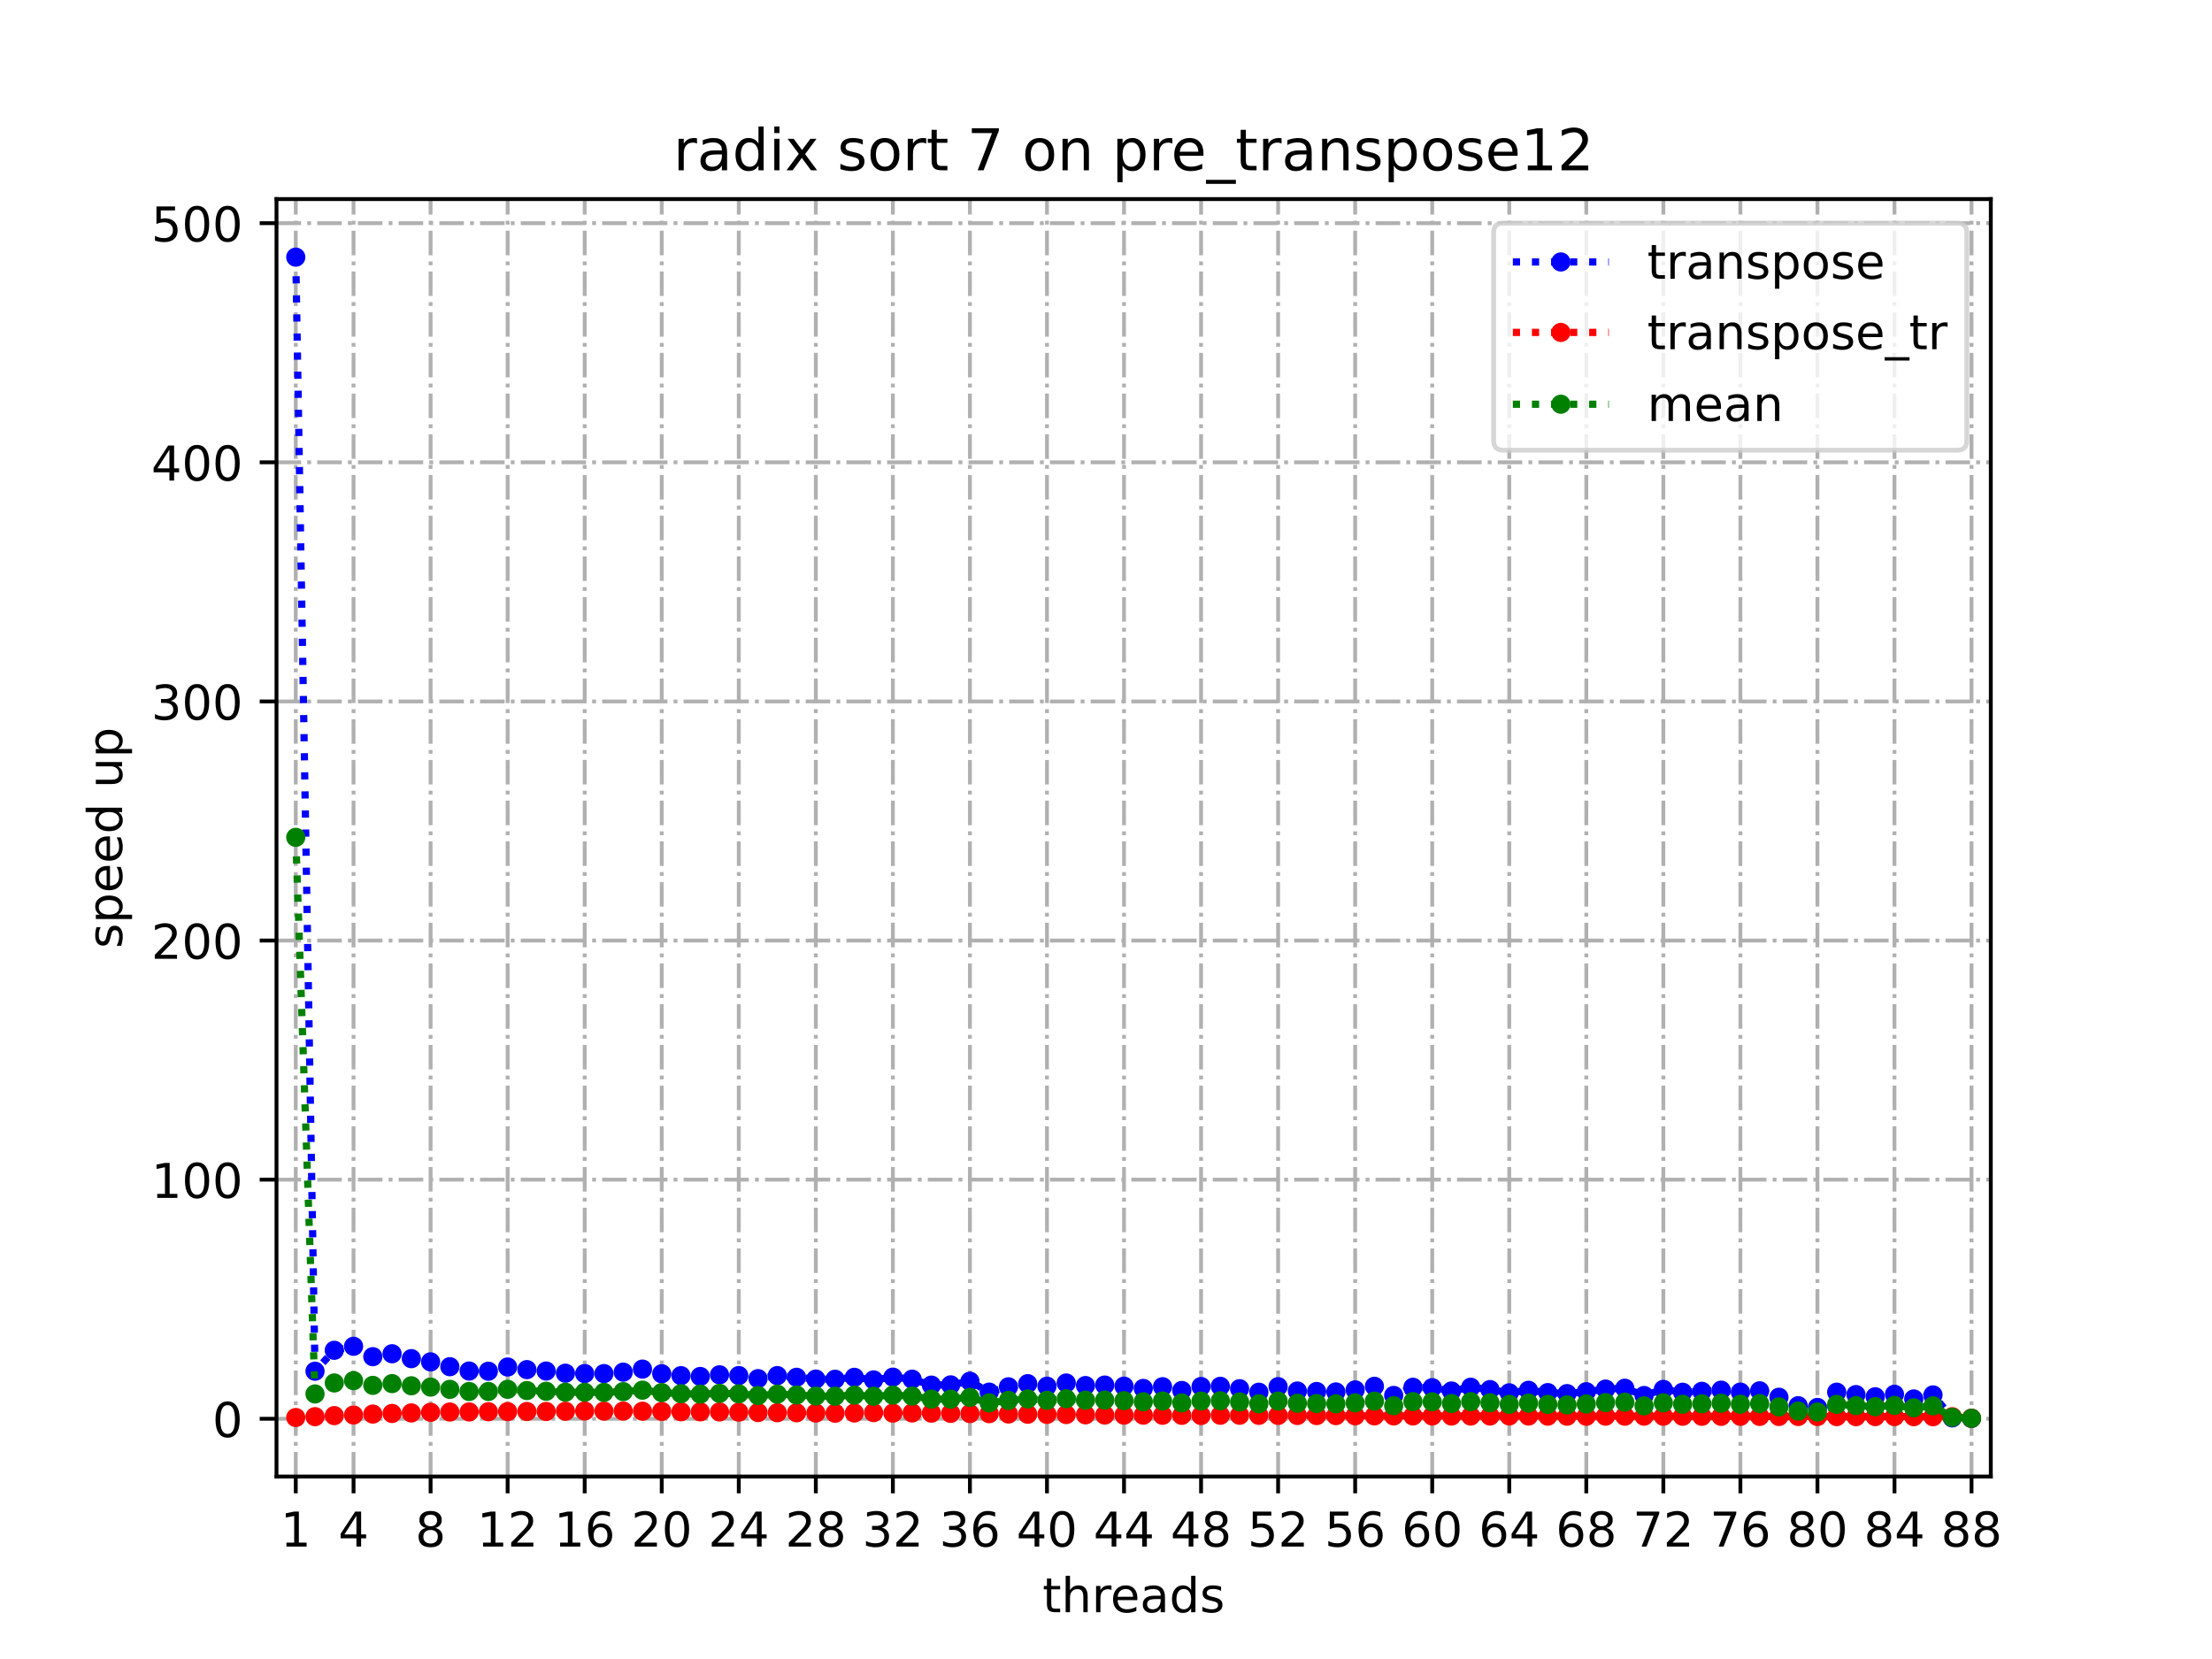 <?xml version="1.0" encoding="utf-8" standalone="no"?>
<!DOCTYPE svg PUBLIC "-//W3C//DTD SVG 1.1//EN"
  "http://www.w3.org/Graphics/SVG/1.1/DTD/svg11.dtd">
<!-- Created with matplotlib (https://matplotlib.org/) -->
<svg height="345.6pt" version="1.1" viewBox="0 0 460.8 345.6" width="460.8pt" xmlns="http://www.w3.org/2000/svg" xmlns:xlink="http://www.w3.org/1999/xlink">
 <defs>
  <style type="text/css">
*{stroke-linecap:butt;stroke-linejoin:round;}
  </style>
 </defs>
 <g id="figure_1">
  <g id="patch_1">
   <path d="M 0 345.6 
L 460.8 345.6 
L 460.8 0 
L 0 0 
z
" style="fill:#ffffff;"/>
  </g>
  <g id="axes_1">
   <g id="patch_2">
    <path d="M 57.6 307.584 
L 414.72 307.584 
L 414.72 41.472 
L 57.6 41.472 
z
" style="fill:#ffffff;"/>
   </g>
   <g id="matplotlib.axis_1">
    <g id="xtick_1">
     <g id="line2d_1">
      <path clip-path="url(#pd2c5073010)" d="M 61.613 307.584 
L 61.613 41.472 
" style="fill:none;stroke:#b0b0b0;stroke-dasharray:5.12,1.28,0.8,1.28;stroke-dashoffset:0;stroke-width:0.8;"/>
     </g>
     <g id="line2d_2">
      <defs>
       <path d="M 0 0 
L 0 3.5 
" id="m0ff0500f8a" style="stroke:#000000;stroke-width:0.8;"/>
      </defs>
      <g>
       <use style="stroke:#000000;stroke-width:0.8;" x="61.613" xlink:href="#m0ff0500f8a" y="307.584"/>
      </g>
     </g>
     <g id="text_1">
      <!-- 1 -->
      <defs>
       <path d="M 12.406 8.297 
L 28.516 8.297 
L 28.516 63.922 
L 10.984 60.406 
L 10.984 69.391 
L 28.422 72.906 
L 38.281 72.906 
L 38.281 8.297 
L 54.391 8.297 
L 54.391 0 
L 12.406 0 
z
" id="DejaVuSans-49"/>
      </defs>
      <g transform="translate(58.431 322.182)scale(0.1 -0.1)">
       <use xlink:href="#DejaVuSans-49"/>
      </g>
     </g>
    </g>
    <g id="xtick_2">
     <g id="line2d_3">
      <path clip-path="url(#pd2c5073010)" d="M 73.65 307.584 
L 73.65 41.472 
" style="fill:none;stroke:#b0b0b0;stroke-dasharray:5.12,1.28,0.8,1.28;stroke-dashoffset:0;stroke-width:0.8;"/>
     </g>
     <g id="line2d_4">
      <g>
       <use style="stroke:#000000;stroke-width:0.8;" x="73.65" xlink:href="#m0ff0500f8a" y="307.584"/>
      </g>
     </g>
     <g id="text_2">
      <!-- 4 -->
      <defs>
       <path d="M 37.797 64.312 
L 12.891 25.391 
L 37.797 25.391 
z
M 35.203 72.906 
L 47.609 72.906 
L 47.609 25.391 
L 58.016 25.391 
L 58.016 17.188 
L 47.609 17.188 
L 47.609 0 
L 37.797 0 
L 37.797 17.188 
L 4.891 17.188 
L 4.891 26.703 
z
" id="DejaVuSans-52"/>
      </defs>
      <g transform="translate(70.469 322.182)scale(0.1 -0.1)">
       <use xlink:href="#DejaVuSans-52"/>
      </g>
     </g>
    </g>
    <g id="xtick_3">
     <g id="line2d_5">
      <path clip-path="url(#pd2c5073010)" d="M 89.701 307.584 
L 89.701 41.472 
" style="fill:none;stroke:#b0b0b0;stroke-dasharray:5.12,1.28,0.8,1.28;stroke-dashoffset:0;stroke-width:0.8;"/>
     </g>
     <g id="line2d_6">
      <g>
       <use style="stroke:#000000;stroke-width:0.8;" x="89.701" xlink:href="#m0ff0500f8a" y="307.584"/>
      </g>
     </g>
     <g id="text_3">
      <!-- 8 -->
      <defs>
       <path d="M 31.781 34.625 
Q 24.75 34.625 20.719 30.859 
Q 16.703 27.094 16.703 20.516 
Q 16.703 13.922 20.719 10.156 
Q 24.75 6.391 31.781 6.391 
Q 38.812 6.391 42.859 10.172 
Q 46.922 13.969 46.922 20.516 
Q 46.922 27.094 42.891 30.859 
Q 38.875 34.625 31.781 34.625 
z
M 21.922 38.812 
Q 15.578 40.375 12.031 44.719 
Q 8.5 49.078 8.5 55.328 
Q 8.5 64.062 14.719 69.141 
Q 20.953 74.219 31.781 74.219 
Q 42.672 74.219 48.875 69.141 
Q 55.078 64.062 55.078 55.328 
Q 55.078 49.078 51.531 44.719 
Q 48 40.375 41.703 38.812 
Q 48.828 37.156 52.797 32.312 
Q 56.781 27.484 56.781 20.516 
Q 56.781 9.906 50.312 4.234 
Q 43.844 -1.422 31.781 -1.422 
Q 19.734 -1.422 13.25 4.234 
Q 6.781 9.906 6.781 20.516 
Q 6.781 27.484 10.781 32.312 
Q 14.797 37.156 21.922 38.812 
z
M 18.312 54.391 
Q 18.312 48.734 21.844 45.562 
Q 25.391 42.391 31.781 42.391 
Q 38.141 42.391 41.719 45.562 
Q 45.312 48.734 45.312 54.391 
Q 45.312 60.062 41.719 63.234 
Q 38.141 66.406 31.781 66.406 
Q 25.391 66.406 21.844 63.234 
Q 18.312 60.062 18.312 54.391 
z
" id="DejaVuSans-56"/>
      </defs>
      <g transform="translate(86.519 322.182)scale(0.1 -0.1)">
       <use xlink:href="#DejaVuSans-56"/>
      </g>
     </g>
    </g>
    <g id="xtick_4">
     <g id="line2d_7">
      <path clip-path="url(#pd2c5073010)" d="M 105.751 307.584 
L 105.751 41.472 
" style="fill:none;stroke:#b0b0b0;stroke-dasharray:5.12,1.28,0.8,1.28;stroke-dashoffset:0;stroke-width:0.8;"/>
     </g>
     <g id="line2d_8">
      <g>
       <use style="stroke:#000000;stroke-width:0.8;" x="105.751" xlink:href="#m0ff0500f8a" y="307.584"/>
      </g>
     </g>
     <g id="text_4">
      <!-- 12 -->
      <defs>
       <path d="M 19.188 8.297 
L 53.609 8.297 
L 53.609 0 
L 7.328 0 
L 7.328 8.297 
Q 12.938 14.109 22.625 23.891 
Q 32.328 33.688 34.812 36.531 
Q 39.547 41.844 41.422 45.531 
Q 43.312 49.219 43.312 52.781 
Q 43.312 58.594 39.234 62.25 
Q 35.156 65.922 28.609 65.922 
Q 23.969 65.922 18.812 64.312 
Q 13.672 62.703 7.812 59.422 
L 7.812 69.391 
Q 13.766 71.781 18.938 73 
Q 24.125 74.219 28.422 74.219 
Q 39.75 74.219 46.484 68.547 
Q 53.219 62.891 53.219 53.422 
Q 53.219 48.922 51.531 44.891 
Q 49.859 40.875 45.406 35.406 
Q 44.188 33.984 37.641 27.219 
Q 31.109 20.453 19.188 8.297 
z
" id="DejaVuSans-50"/>
      </defs>
      <g transform="translate(99.389 322.182)scale(0.1 -0.1)">
       <use xlink:href="#DejaVuSans-49"/>
       <use x="63.623" xlink:href="#DejaVuSans-50"/>
      </g>
     </g>
    </g>
    <g id="xtick_5">
     <g id="line2d_9">
      <path clip-path="url(#pd2c5073010)" d="M 121.801 307.584 
L 121.801 41.472 
" style="fill:none;stroke:#b0b0b0;stroke-dasharray:5.12,1.28,0.8,1.28;stroke-dashoffset:0;stroke-width:0.8;"/>
     </g>
     <g id="line2d_10">
      <g>
       <use style="stroke:#000000;stroke-width:0.8;" x="121.801" xlink:href="#m0ff0500f8a" y="307.584"/>
      </g>
     </g>
     <g id="text_5">
      <!-- 16 -->
      <defs>
       <path d="M 33.016 40.375 
Q 26.375 40.375 22.484 35.828 
Q 18.609 31.297 18.609 23.391 
Q 18.609 15.531 22.484 10.953 
Q 26.375 6.391 33.016 6.391 
Q 39.656 6.391 43.531 10.953 
Q 47.406 15.531 47.406 23.391 
Q 47.406 31.297 43.531 35.828 
Q 39.656 40.375 33.016 40.375 
z
M 52.594 71.297 
L 52.594 62.312 
Q 48.875 64.062 45.094 64.984 
Q 41.312 65.922 37.594 65.922 
Q 27.828 65.922 22.672 59.328 
Q 17.531 52.734 16.797 39.406 
Q 19.672 43.656 24.016 45.922 
Q 28.375 48.188 33.594 48.188 
Q 44.578 48.188 50.953 41.516 
Q 57.328 34.859 57.328 23.391 
Q 57.328 12.156 50.688 5.359 
Q 44.047 -1.422 33.016 -1.422 
Q 20.359 -1.422 13.672 8.266 
Q 6.984 17.969 6.984 36.375 
Q 6.984 53.656 15.188 63.938 
Q 23.391 74.219 37.203 74.219 
Q 40.922 74.219 44.703 73.484 
Q 48.484 72.75 52.594 71.297 
z
" id="DejaVuSans-54"/>
      </defs>
      <g transform="translate(115.439 322.182)scale(0.1 -0.1)">
       <use xlink:href="#DejaVuSans-49"/>
       <use x="63.623" xlink:href="#DejaVuSans-54"/>
      </g>
     </g>
    </g>
    <g id="xtick_6">
     <g id="line2d_11">
      <path clip-path="url(#pd2c5073010)" d="M 137.852 307.584 
L 137.852 41.472 
" style="fill:none;stroke:#b0b0b0;stroke-dasharray:5.12,1.28,0.8,1.28;stroke-dashoffset:0;stroke-width:0.8;"/>
     </g>
     <g id="line2d_12">
      <g>
       <use style="stroke:#000000;stroke-width:0.8;" x="137.852" xlink:href="#m0ff0500f8a" y="307.584"/>
      </g>
     </g>
     <g id="text_6">
      <!-- 20 -->
      <defs>
       <path d="M 31.781 66.406 
Q 24.172 66.406 20.328 58.906 
Q 16.5 51.422 16.5 36.375 
Q 16.5 21.391 20.328 13.891 
Q 24.172 6.391 31.781 6.391 
Q 39.453 6.391 43.281 13.891 
Q 47.125 21.391 47.125 36.375 
Q 47.125 51.422 43.281 58.906 
Q 39.453 66.406 31.781 66.406 
z
M 31.781 74.219 
Q 44.047 74.219 50.516 64.516 
Q 56.984 54.828 56.984 36.375 
Q 56.984 17.969 50.516 8.266 
Q 44.047 -1.422 31.781 -1.422 
Q 19.531 -1.422 13.062 8.266 
Q 6.594 17.969 6.594 36.375 
Q 6.594 54.828 13.062 64.516 
Q 19.531 74.219 31.781 74.219 
z
" id="DejaVuSans-48"/>
      </defs>
      <g transform="translate(131.489 322.182)scale(0.1 -0.1)">
       <use xlink:href="#DejaVuSans-50"/>
       <use x="63.623" xlink:href="#DejaVuSans-48"/>
      </g>
     </g>
    </g>
    <g id="xtick_7">
     <g id="line2d_13">
      <path clip-path="url(#pd2c5073010)" d="M 153.902 307.584 
L 153.902 41.472 
" style="fill:none;stroke:#b0b0b0;stroke-dasharray:5.12,1.28,0.8,1.28;stroke-dashoffset:0;stroke-width:0.8;"/>
     </g>
     <g id="line2d_14">
      <g>
       <use style="stroke:#000000;stroke-width:0.8;" x="153.902" xlink:href="#m0ff0500f8a" y="307.584"/>
      </g>
     </g>
     <g id="text_7">
      <!-- 24 -->
      <g transform="translate(147.54 322.182)scale(0.1 -0.1)">
       <use xlink:href="#DejaVuSans-50"/>
       <use x="63.623" xlink:href="#DejaVuSans-52"/>
      </g>
     </g>
    </g>
    <g id="xtick_8">
     <g id="line2d_15">
      <path clip-path="url(#pd2c5073010)" d="M 169.952 307.584 
L 169.952 41.472 
" style="fill:none;stroke:#b0b0b0;stroke-dasharray:5.12,1.28,0.8,1.28;stroke-dashoffset:0;stroke-width:0.8;"/>
     </g>
     <g id="line2d_16">
      <g>
       <use style="stroke:#000000;stroke-width:0.8;" x="169.952" xlink:href="#m0ff0500f8a" y="307.584"/>
      </g>
     </g>
     <g id="text_8">
      <!-- 28 -->
      <g transform="translate(163.59 322.182)scale(0.1 -0.1)">
       <use xlink:href="#DejaVuSans-50"/>
       <use x="63.623" xlink:href="#DejaVuSans-56"/>
      </g>
     </g>
    </g>
    <g id="xtick_9">
     <g id="line2d_17">
      <path clip-path="url(#pd2c5073010)" d="M 186.003 307.584 
L 186.003 41.472 
" style="fill:none;stroke:#b0b0b0;stroke-dasharray:5.12,1.28,0.8,1.28;stroke-dashoffset:0;stroke-width:0.8;"/>
     </g>
     <g id="line2d_18">
      <g>
       <use style="stroke:#000000;stroke-width:0.8;" x="186.003" xlink:href="#m0ff0500f8a" y="307.584"/>
      </g>
     </g>
     <g id="text_9">
      <!-- 32 -->
      <defs>
       <path d="M 40.578 39.312 
Q 47.656 37.797 51.625 33 
Q 55.609 28.219 55.609 21.188 
Q 55.609 10.406 48.188 4.484 
Q 40.766 -1.422 27.094 -1.422 
Q 22.516 -1.422 17.656 -0.516 
Q 12.797 0.391 7.625 2.203 
L 7.625 11.719 
Q 11.719 9.328 16.594 8.109 
Q 21.484 6.891 26.812 6.891 
Q 36.078 6.891 40.938 10.547 
Q 45.797 14.203 45.797 21.188 
Q 45.797 27.641 41.281 31.266 
Q 36.766 34.906 28.719 34.906 
L 20.219 34.906 
L 20.219 43.016 
L 29.109 43.016 
Q 36.375 43.016 40.234 45.922 
Q 44.094 48.828 44.094 54.297 
Q 44.094 59.906 40.109 62.906 
Q 36.141 65.922 28.719 65.922 
Q 24.656 65.922 20.016 65.031 
Q 15.375 64.156 9.812 62.312 
L 9.812 71.094 
Q 15.438 72.656 20.344 73.438 
Q 25.25 74.219 29.594 74.219 
Q 40.828 74.219 47.359 69.109 
Q 53.906 64.016 53.906 55.328 
Q 53.906 49.266 50.438 45.094 
Q 46.969 40.922 40.578 39.312 
z
" id="DejaVuSans-51"/>
      </defs>
      <g transform="translate(179.64 322.182)scale(0.1 -0.1)">
       <use xlink:href="#DejaVuSans-51"/>
       <use x="63.623" xlink:href="#DejaVuSans-50"/>
      </g>
     </g>
    </g>
    <g id="xtick_10">
     <g id="line2d_19">
      <path clip-path="url(#pd2c5073010)" d="M 202.053 307.584 
L 202.053 41.472 
" style="fill:none;stroke:#b0b0b0;stroke-dasharray:5.12,1.28,0.8,1.28;stroke-dashoffset:0;stroke-width:0.8;"/>
     </g>
     <g id="line2d_20">
      <g>
       <use style="stroke:#000000;stroke-width:0.8;" x="202.053" xlink:href="#m0ff0500f8a" y="307.584"/>
      </g>
     </g>
     <g id="text_10">
      <!-- 36 -->
      <g transform="translate(195.691 322.182)scale(0.1 -0.1)">
       <use xlink:href="#DejaVuSans-51"/>
       <use x="63.623" xlink:href="#DejaVuSans-54"/>
      </g>
     </g>
    </g>
    <g id="xtick_11">
     <g id="line2d_21">
      <path clip-path="url(#pd2c5073010)" d="M 218.103 307.584 
L 218.103 41.472 
" style="fill:none;stroke:#b0b0b0;stroke-dasharray:5.12,1.28,0.8,1.28;stroke-dashoffset:0;stroke-width:0.8;"/>
     </g>
     <g id="line2d_22">
      <g>
       <use style="stroke:#000000;stroke-width:0.8;" x="218.103" xlink:href="#m0ff0500f8a" y="307.584"/>
      </g>
     </g>
     <g id="text_11">
      <!-- 40 -->
      <g transform="translate(211.741 322.182)scale(0.1 -0.1)">
       <use xlink:href="#DejaVuSans-52"/>
       <use x="63.623" xlink:href="#DejaVuSans-48"/>
      </g>
     </g>
    </g>
    <g id="xtick_12">
     <g id="line2d_23">
      <path clip-path="url(#pd2c5073010)" d="M 234.154 307.584 
L 234.154 41.472 
" style="fill:none;stroke:#b0b0b0;stroke-dasharray:5.12,1.28,0.8,1.28;stroke-dashoffset:0;stroke-width:0.8;"/>
     </g>
     <g id="line2d_24">
      <g>
       <use style="stroke:#000000;stroke-width:0.8;" x="234.154" xlink:href="#m0ff0500f8a" y="307.584"/>
      </g>
     </g>
     <g id="text_12">
      <!-- 44 -->
      <g transform="translate(227.791 322.182)scale(0.1 -0.1)">
       <use xlink:href="#DejaVuSans-52"/>
       <use x="63.623" xlink:href="#DejaVuSans-52"/>
      </g>
     </g>
    </g>
    <g id="xtick_13">
     <g id="line2d_25">
      <path clip-path="url(#pd2c5073010)" d="M 250.204 307.584 
L 250.204 41.472 
" style="fill:none;stroke:#b0b0b0;stroke-dasharray:5.12,1.28,0.8,1.28;stroke-dashoffset:0;stroke-width:0.8;"/>
     </g>
     <g id="line2d_26">
      <g>
       <use style="stroke:#000000;stroke-width:0.8;" x="250.204" xlink:href="#m0ff0500f8a" y="307.584"/>
      </g>
     </g>
     <g id="text_13">
      <!-- 48 -->
      <g transform="translate(243.842 322.182)scale(0.1 -0.1)">
       <use xlink:href="#DejaVuSans-52"/>
       <use x="63.623" xlink:href="#DejaVuSans-56"/>
      </g>
     </g>
    </g>
    <g id="xtick_14">
     <g id="line2d_27">
      <path clip-path="url(#pd2c5073010)" d="M 266.254 307.584 
L 266.254 41.472 
" style="fill:none;stroke:#b0b0b0;stroke-dasharray:5.12,1.28,0.8,1.28;stroke-dashoffset:0;stroke-width:0.8;"/>
     </g>
     <g id="line2d_28">
      <g>
       <use style="stroke:#000000;stroke-width:0.8;" x="266.254" xlink:href="#m0ff0500f8a" y="307.584"/>
      </g>
     </g>
     <g id="text_14">
      <!-- 52 -->
      <defs>
       <path d="M 10.797 72.906 
L 49.516 72.906 
L 49.516 64.594 
L 19.828 64.594 
L 19.828 46.734 
Q 21.969 47.469 24.109 47.828 
Q 26.266 48.188 28.422 48.188 
Q 40.625 48.188 47.75 41.5 
Q 54.891 34.812 54.891 23.391 
Q 54.891 11.625 47.562 5.094 
Q 40.234 -1.422 26.906 -1.422 
Q 22.312 -1.422 17.547 -0.641 
Q 12.797 0.141 7.719 1.703 
L 7.719 11.625 
Q 12.109 9.234 16.797 8.062 
Q 21.484 6.891 26.703 6.891 
Q 35.156 6.891 40.078 11.328 
Q 45.016 15.766 45.016 23.391 
Q 45.016 31 40.078 35.438 
Q 35.156 39.891 26.703 39.891 
Q 22.75 39.891 18.812 39.016 
Q 14.891 38.141 10.797 36.281 
z
" id="DejaVuSans-53"/>
      </defs>
      <g transform="translate(259.892 322.182)scale(0.1 -0.1)">
       <use xlink:href="#DejaVuSans-53"/>
       <use x="63.623" xlink:href="#DejaVuSans-50"/>
      </g>
     </g>
    </g>
    <g id="xtick_15">
     <g id="line2d_29">
      <path clip-path="url(#pd2c5073010)" d="M 282.305 307.584 
L 282.305 41.472 
" style="fill:none;stroke:#b0b0b0;stroke-dasharray:5.12,1.28,0.8,1.28;stroke-dashoffset:0;stroke-width:0.8;"/>
     </g>
     <g id="line2d_30">
      <g>
       <use style="stroke:#000000;stroke-width:0.8;" x="282.305" xlink:href="#m0ff0500f8a" y="307.584"/>
      </g>
     </g>
     <g id="text_15">
      <!-- 56 -->
      <g transform="translate(275.942 322.182)scale(0.1 -0.1)">
       <use xlink:href="#DejaVuSans-53"/>
       <use x="63.623" xlink:href="#DejaVuSans-54"/>
      </g>
     </g>
    </g>
    <g id="xtick_16">
     <g id="line2d_31">
      <path clip-path="url(#pd2c5073010)" d="M 298.355 307.584 
L 298.355 41.472 
" style="fill:none;stroke:#b0b0b0;stroke-dasharray:5.12,1.28,0.8,1.28;stroke-dashoffset:0;stroke-width:0.8;"/>
     </g>
     <g id="line2d_32">
      <g>
       <use style="stroke:#000000;stroke-width:0.8;" x="298.355" xlink:href="#m0ff0500f8a" y="307.584"/>
      </g>
     </g>
     <g id="text_16">
      <!-- 60 -->
      <g transform="translate(291.993 322.182)scale(0.1 -0.1)">
       <use xlink:href="#DejaVuSans-54"/>
       <use x="63.623" xlink:href="#DejaVuSans-48"/>
      </g>
     </g>
    </g>
    <g id="xtick_17">
     <g id="line2d_33">
      <path clip-path="url(#pd2c5073010)" d="M 314.405 307.584 
L 314.405 41.472 
" style="fill:none;stroke:#b0b0b0;stroke-dasharray:5.12,1.28,0.8,1.28;stroke-dashoffset:0;stroke-width:0.8;"/>
     </g>
     <g id="line2d_34">
      <g>
       <use style="stroke:#000000;stroke-width:0.8;" x="314.405" xlink:href="#m0ff0500f8a" y="307.584"/>
      </g>
     </g>
     <g id="text_17">
      <!-- 64 -->
      <g transform="translate(308.043 322.182)scale(0.1 -0.1)">
       <use xlink:href="#DejaVuSans-54"/>
       <use x="63.623" xlink:href="#DejaVuSans-52"/>
      </g>
     </g>
    </g>
    <g id="xtick_18">
     <g id="line2d_35">
      <path clip-path="url(#pd2c5073010)" d="M 330.456 307.584 
L 330.456 41.472 
" style="fill:none;stroke:#b0b0b0;stroke-dasharray:5.12,1.28,0.8,1.28;stroke-dashoffset:0;stroke-width:0.8;"/>
     </g>
     <g id="line2d_36">
      <g>
       <use style="stroke:#000000;stroke-width:0.8;" x="330.456" xlink:href="#m0ff0500f8a" y="307.584"/>
      </g>
     </g>
     <g id="text_18">
      <!-- 68 -->
      <g transform="translate(324.093 322.182)scale(0.1 -0.1)">
       <use xlink:href="#DejaVuSans-54"/>
       <use x="63.623" xlink:href="#DejaVuSans-56"/>
      </g>
     </g>
    </g>
    <g id="xtick_19">
     <g id="line2d_37">
      <path clip-path="url(#pd2c5073010)" d="M 346.506 307.584 
L 346.506 41.472 
" style="fill:none;stroke:#b0b0b0;stroke-dasharray:5.12,1.28,0.8,1.28;stroke-dashoffset:0;stroke-width:0.8;"/>
     </g>
     <g id="line2d_38">
      <g>
       <use style="stroke:#000000;stroke-width:0.8;" x="346.506" xlink:href="#m0ff0500f8a" y="307.584"/>
      </g>
     </g>
     <g id="text_19">
      <!-- 72 -->
      <defs>
       <path d="M 8.203 72.906 
L 55.078 72.906 
L 55.078 68.703 
L 28.609 0 
L 18.312 0 
L 43.219 64.594 
L 8.203 64.594 
z
" id="DejaVuSans-55"/>
      </defs>
      <g transform="translate(340.144 322.182)scale(0.1 -0.1)">
       <use xlink:href="#DejaVuSans-55"/>
       <use x="63.623" xlink:href="#DejaVuSans-50"/>
      </g>
     </g>
    </g>
    <g id="xtick_20">
     <g id="line2d_39">
      <path clip-path="url(#pd2c5073010)" d="M 362.556 307.584 
L 362.556 41.472 
" style="fill:none;stroke:#b0b0b0;stroke-dasharray:5.12,1.28,0.8,1.28;stroke-dashoffset:0;stroke-width:0.8;"/>
     </g>
     <g id="line2d_40">
      <g>
       <use style="stroke:#000000;stroke-width:0.8;" x="362.556" xlink:href="#m0ff0500f8a" y="307.584"/>
      </g>
     </g>
     <g id="text_20">
      <!-- 76 -->
      <g transform="translate(356.194 322.182)scale(0.1 -0.1)">
       <use xlink:href="#DejaVuSans-55"/>
       <use x="63.623" xlink:href="#DejaVuSans-54"/>
      </g>
     </g>
    </g>
    <g id="xtick_21">
     <g id="line2d_41">
      <path clip-path="url(#pd2c5073010)" d="M 378.607 307.584 
L 378.607 41.472 
" style="fill:none;stroke:#b0b0b0;stroke-dasharray:5.12,1.28,0.8,1.28;stroke-dashoffset:0;stroke-width:0.8;"/>
     </g>
     <g id="line2d_42">
      <g>
       <use style="stroke:#000000;stroke-width:0.8;" x="378.607" xlink:href="#m0ff0500f8a" y="307.584"/>
      </g>
     </g>
     <g id="text_21">
      <!-- 80 -->
      <g transform="translate(372.244 322.182)scale(0.1 -0.1)">
       <use xlink:href="#DejaVuSans-56"/>
       <use x="63.623" xlink:href="#DejaVuSans-48"/>
      </g>
     </g>
    </g>
    <g id="xtick_22">
     <g id="line2d_43">
      <path clip-path="url(#pd2c5073010)" d="M 394.657 307.584 
L 394.657 41.472 
" style="fill:none;stroke:#b0b0b0;stroke-dasharray:5.12,1.28,0.8,1.28;stroke-dashoffset:0;stroke-width:0.8;"/>
     </g>
     <g id="line2d_44">
      <g>
       <use style="stroke:#000000;stroke-width:0.8;" x="394.657" xlink:href="#m0ff0500f8a" y="307.584"/>
      </g>
     </g>
     <g id="text_22">
      <!-- 84 -->
      <g transform="translate(388.295 322.182)scale(0.1 -0.1)">
       <use xlink:href="#DejaVuSans-56"/>
       <use x="63.623" xlink:href="#DejaVuSans-52"/>
      </g>
     </g>
    </g>
    <g id="xtick_23">
     <g id="line2d_45">
      <path clip-path="url(#pd2c5073010)" d="M 410.707 307.584 
L 410.707 41.472 
" style="fill:none;stroke:#b0b0b0;stroke-dasharray:5.12,1.28,0.8,1.28;stroke-dashoffset:0;stroke-width:0.8;"/>
     </g>
     <g id="line2d_46">
      <g>
       <use style="stroke:#000000;stroke-width:0.8;" x="410.707" xlink:href="#m0ff0500f8a" y="307.584"/>
      </g>
     </g>
     <g id="text_23">
      <!-- 88 -->
      <g transform="translate(404.345 322.182)scale(0.1 -0.1)">
       <use xlink:href="#DejaVuSans-56"/>
       <use x="63.623" xlink:href="#DejaVuSans-56"/>
      </g>
     </g>
    </g>
    <g id="text_24">
     <!-- threads -->
     <defs>
      <path d="M 18.312 70.219 
L 18.312 54.688 
L 36.812 54.688 
L 36.812 47.703 
L 18.312 47.703 
L 18.312 18.016 
Q 18.312 11.328 20.141 9.422 
Q 21.969 7.516 27.594 7.516 
L 36.812 7.516 
L 36.812 0 
L 27.594 0 
Q 17.188 0 13.234 3.875 
Q 9.281 7.766 9.281 18.016 
L 9.281 47.703 
L 2.688 47.703 
L 2.688 54.688 
L 9.281 54.688 
L 9.281 70.219 
z
" id="DejaVuSans-116"/>
      <path d="M 54.891 33.016 
L 54.891 0 
L 45.906 0 
L 45.906 32.719 
Q 45.906 40.484 42.875 44.328 
Q 39.844 48.188 33.797 48.188 
Q 26.516 48.188 22.312 43.547 
Q 18.109 38.922 18.109 30.906 
L 18.109 0 
L 9.078 0 
L 9.078 75.984 
L 18.109 75.984 
L 18.109 46.188 
Q 21.344 51.125 25.703 53.562 
Q 30.078 56 35.797 56 
Q 45.219 56 50.047 50.172 
Q 54.891 44.344 54.891 33.016 
z
" id="DejaVuSans-104"/>
      <path d="M 41.109 46.297 
Q 39.594 47.172 37.812 47.578 
Q 36.031 48 33.891 48 
Q 26.266 48 22.188 43.047 
Q 18.109 38.094 18.109 28.812 
L 18.109 0 
L 9.078 0 
L 9.078 54.688 
L 18.109 54.688 
L 18.109 46.188 
Q 20.953 51.172 25.484 53.578 
Q 30.031 56 36.531 56 
Q 37.453 56 38.578 55.875 
Q 39.703 55.766 41.062 55.516 
z
" id="DejaVuSans-114"/>
      <path d="M 56.203 29.594 
L 56.203 25.203 
L 14.891 25.203 
Q 15.484 15.922 20.484 11.062 
Q 25.484 6.203 34.422 6.203 
Q 39.594 6.203 44.453 7.469 
Q 49.312 8.734 54.109 11.281 
L 54.109 2.781 
Q 49.266 0.734 44.188 -0.344 
Q 39.109 -1.422 33.891 -1.422 
Q 20.797 -1.422 13.156 6.188 
Q 5.516 13.812 5.516 26.812 
Q 5.516 40.234 12.766 48.109 
Q 20.016 56 32.328 56 
Q 43.359 56 49.781 48.891 
Q 56.203 41.797 56.203 29.594 
z
M 47.219 32.234 
Q 47.125 39.594 43.094 43.984 
Q 39.062 48.391 32.422 48.391 
Q 24.906 48.391 20.391 44.141 
Q 15.875 39.891 15.188 32.172 
z
" id="DejaVuSans-101"/>
      <path d="M 34.281 27.484 
Q 23.391 27.484 19.188 25 
Q 14.984 22.516 14.984 16.5 
Q 14.984 11.719 18.141 8.906 
Q 21.297 6.109 26.703 6.109 
Q 34.188 6.109 38.703 11.406 
Q 43.219 16.703 43.219 25.484 
L 43.219 27.484 
z
M 52.203 31.203 
L 52.203 0 
L 43.219 0 
L 43.219 8.297 
Q 40.141 3.328 35.547 0.953 
Q 30.953 -1.422 24.312 -1.422 
Q 15.922 -1.422 10.953 3.297 
Q 6 8.016 6 15.922 
Q 6 25.141 12.172 29.828 
Q 18.359 34.516 30.609 34.516 
L 43.219 34.516 
L 43.219 35.406 
Q 43.219 41.609 39.141 45 
Q 35.062 48.391 27.688 48.391 
Q 23 48.391 18.547 47.266 
Q 14.109 46.141 10.016 43.891 
L 10.016 52.203 
Q 14.938 54.109 19.578 55.047 
Q 24.219 56 28.609 56 
Q 40.484 56 46.344 49.844 
Q 52.203 43.703 52.203 31.203 
z
" id="DejaVuSans-97"/>
      <path d="M 45.406 46.391 
L 45.406 75.984 
L 54.391 75.984 
L 54.391 0 
L 45.406 0 
L 45.406 8.203 
Q 42.578 3.328 38.25 0.953 
Q 33.938 -1.422 27.875 -1.422 
Q 17.969 -1.422 11.734 6.484 
Q 5.516 14.406 5.516 27.297 
Q 5.516 40.188 11.734 48.094 
Q 17.969 56 27.875 56 
Q 33.938 56 38.25 53.625 
Q 42.578 51.266 45.406 46.391 
z
M 14.797 27.297 
Q 14.797 17.391 18.875 11.75 
Q 22.953 6.109 30.078 6.109 
Q 37.203 6.109 41.297 11.75 
Q 45.406 17.391 45.406 27.297 
Q 45.406 37.203 41.297 42.844 
Q 37.203 48.484 30.078 48.484 
Q 22.953 48.484 18.875 42.844 
Q 14.797 37.203 14.797 27.297 
z
" id="DejaVuSans-100"/>
      <path d="M 44.281 53.078 
L 44.281 44.578 
Q 40.484 46.531 36.375 47.5 
Q 32.281 48.484 27.875 48.484 
Q 21.188 48.484 17.844 46.438 
Q 14.5 44.391 14.5 40.281 
Q 14.5 37.156 16.891 35.375 
Q 19.281 33.594 26.516 31.984 
L 29.594 31.297 
Q 39.156 29.25 43.188 25.516 
Q 47.219 21.781 47.219 15.094 
Q 47.219 7.469 41.188 3.016 
Q 35.156 -1.422 24.609 -1.422 
Q 20.219 -1.422 15.453 -0.562 
Q 10.688 0.297 5.422 2 
L 5.422 11.281 
Q 10.406 8.688 15.234 7.391 
Q 20.062 6.109 24.812 6.109 
Q 31.156 6.109 34.562 8.281 
Q 37.984 10.453 37.984 14.406 
Q 37.984 18.062 35.516 20.016 
Q 33.062 21.969 24.703 23.781 
L 21.578 24.516 
Q 13.234 26.266 9.516 29.906 
Q 5.812 33.547 5.812 39.891 
Q 5.812 47.609 11.281 51.797 
Q 16.75 56 26.812 56 
Q 31.781 56 36.172 55.266 
Q 40.578 54.547 44.281 53.078 
z
" id="DejaVuSans-115"/>
     </defs>
     <g transform="translate(217.169 335.861)scale(0.1 -0.1)">
      <use xlink:href="#DejaVuSans-116"/>
      <use x="39.209" xlink:href="#DejaVuSans-104"/>
      <use x="102.588" xlink:href="#DejaVuSans-114"/>
      <use x="141.451" xlink:href="#DejaVuSans-101"/>
      <use x="202.975" xlink:href="#DejaVuSans-97"/>
      <use x="264.254" xlink:href="#DejaVuSans-100"/>
      <use x="327.73" xlink:href="#DejaVuSans-115"/>
     </g>
    </g>
   </g>
   <g id="matplotlib.axis_2">
    <g id="ytick_1">
     <g id="line2d_47">
      <path clip-path="url(#pd2c5073010)" d="M 57.6 295.557 
L 414.72 295.557 
" style="fill:none;stroke:#b0b0b0;stroke-dasharray:5.12,1.28,0.8,1.28;stroke-dashoffset:0;stroke-width:0.8;"/>
     </g>
     <g id="line2d_48">
      <defs>
       <path d="M 0 0 
L -3.5 0 
" id="m919b564e3a" style="stroke:#000000;stroke-width:0.8;"/>
      </defs>
      <g>
       <use style="stroke:#000000;stroke-width:0.8;" x="57.6" xlink:href="#m919b564e3a" y="295.557"/>
      </g>
     </g>
     <g id="text_25">
      <!-- 0 -->
      <g transform="translate(44.237 299.356)scale(0.1 -0.1)">
       <use xlink:href="#DejaVuSans-48"/>
      </g>
     </g>
    </g>
    <g id="ytick_2">
     <g id="line2d_49">
      <path clip-path="url(#pd2c5073010)" d="M 57.6 245.745 
L 414.72 245.745 
" style="fill:none;stroke:#b0b0b0;stroke-dasharray:5.12,1.28,0.8,1.28;stroke-dashoffset:0;stroke-width:0.8;"/>
     </g>
     <g id="line2d_50">
      <g>
       <use style="stroke:#000000;stroke-width:0.8;" x="57.6" xlink:href="#m919b564e3a" y="245.745"/>
      </g>
     </g>
     <g id="text_26">
      <!-- 100 -->
      <g transform="translate(31.512 249.544)scale(0.1 -0.1)">
       <use xlink:href="#DejaVuSans-49"/>
       <use x="63.623" xlink:href="#DejaVuSans-48"/>
       <use x="127.246" xlink:href="#DejaVuSans-48"/>
      </g>
     </g>
    </g>
    <g id="ytick_3">
     <g id="line2d_51">
      <path clip-path="url(#pd2c5073010)" d="M 57.6 195.933 
L 414.72 195.933 
" style="fill:none;stroke:#b0b0b0;stroke-dasharray:5.12,1.28,0.8,1.28;stroke-dashoffset:0;stroke-width:0.8;"/>
     </g>
     <g id="line2d_52">
      <g>
       <use style="stroke:#000000;stroke-width:0.8;" x="57.6" xlink:href="#m919b564e3a" y="195.933"/>
      </g>
     </g>
     <g id="text_27">
      <!-- 200 -->
      <g transform="translate(31.512 199.732)scale(0.1 -0.1)">
       <use xlink:href="#DejaVuSans-50"/>
       <use x="63.623" xlink:href="#DejaVuSans-48"/>
       <use x="127.246" xlink:href="#DejaVuSans-48"/>
      </g>
     </g>
    </g>
    <g id="ytick_4">
     <g id="line2d_53">
      <path clip-path="url(#pd2c5073010)" d="M 57.6 146.12 
L 414.72 146.12 
" style="fill:none;stroke:#b0b0b0;stroke-dasharray:5.12,1.28,0.8,1.28;stroke-dashoffset:0;stroke-width:0.8;"/>
     </g>
     <g id="line2d_54">
      <g>
       <use style="stroke:#000000;stroke-width:0.8;" x="57.6" xlink:href="#m919b564e3a" y="146.12"/>
      </g>
     </g>
     <g id="text_28">
      <!-- 300 -->
      <g transform="translate(31.512 149.92)scale(0.1 -0.1)">
       <use xlink:href="#DejaVuSans-51"/>
       <use x="63.623" xlink:href="#DejaVuSans-48"/>
       <use x="127.246" xlink:href="#DejaVuSans-48"/>
      </g>
     </g>
    </g>
    <g id="ytick_5">
     <g id="line2d_55">
      <path clip-path="url(#pd2c5073010)" d="M 57.6 96.308 
L 414.72 96.308 
" style="fill:none;stroke:#b0b0b0;stroke-dasharray:5.12,1.28,0.8,1.28;stroke-dashoffset:0;stroke-width:0.8;"/>
     </g>
     <g id="line2d_56">
      <g>
       <use style="stroke:#000000;stroke-width:0.8;" x="57.6" xlink:href="#m919b564e3a" y="96.308"/>
      </g>
     </g>
     <g id="text_29">
      <!-- 400 -->
      <g transform="translate(31.512 100.108)scale(0.1 -0.1)">
       <use xlink:href="#DejaVuSans-52"/>
       <use x="63.623" xlink:href="#DejaVuSans-48"/>
       <use x="127.246" xlink:href="#DejaVuSans-48"/>
      </g>
     </g>
    </g>
    <g id="ytick_6">
     <g id="line2d_57">
      <path clip-path="url(#pd2c5073010)" d="M 57.6 46.496 
L 414.72 46.496 
" style="fill:none;stroke:#b0b0b0;stroke-dasharray:5.12,1.28,0.8,1.28;stroke-dashoffset:0;stroke-width:0.8;"/>
     </g>
     <g id="line2d_58">
      <g>
       <use style="stroke:#000000;stroke-width:0.8;" x="57.6" xlink:href="#m919b564e3a" y="46.496"/>
      </g>
     </g>
     <g id="text_30">
      <!-- 500 -->
      <g transform="translate(31.512 50.295)scale(0.1 -0.1)">
       <use xlink:href="#DejaVuSans-53"/>
       <use x="63.623" xlink:href="#DejaVuSans-48"/>
       <use x="127.246" xlink:href="#DejaVuSans-48"/>
      </g>
     </g>
    </g>
    <g id="text_31">
     <!-- speed up -->
     <defs>
      <path d="M 18.109 8.203 
L 18.109 -20.797 
L 9.078 -20.797 
L 9.078 54.688 
L 18.109 54.688 
L 18.109 46.391 
Q 20.953 51.266 25.266 53.625 
Q 29.594 56 35.594 56 
Q 45.562 56 51.781 48.094 
Q 58.016 40.188 58.016 27.297 
Q 58.016 14.406 51.781 6.484 
Q 45.562 -1.422 35.594 -1.422 
Q 29.594 -1.422 25.266 0.953 
Q 20.953 3.328 18.109 8.203 
z
M 48.688 27.297 
Q 48.688 37.203 44.609 42.844 
Q 40.531 48.484 33.406 48.484 
Q 26.266 48.484 22.188 42.844 
Q 18.109 37.203 18.109 27.297 
Q 18.109 17.391 22.188 11.75 
Q 26.266 6.109 33.406 6.109 
Q 40.531 6.109 44.609 11.75 
Q 48.688 17.391 48.688 27.297 
z
" id="DejaVuSans-112"/>
      <path id="DejaVuSans-32"/>
      <path d="M 8.5 21.578 
L 8.5 54.688 
L 17.484 54.688 
L 17.484 21.922 
Q 17.484 14.156 20.5 10.266 
Q 23.531 6.391 29.594 6.391 
Q 36.859 6.391 41.078 11.031 
Q 45.312 15.672 45.312 23.688 
L 45.312 54.688 
L 54.297 54.688 
L 54.297 0 
L 45.312 0 
L 45.312 8.406 
Q 42.047 3.422 37.719 1 
Q 33.406 -1.422 27.688 -1.422 
Q 18.266 -1.422 13.375 4.438 
Q 8.5 10.297 8.5 21.578 
z
M 31.109 56 
z
" id="DejaVuSans-117"/>
     </defs>
     <g transform="translate(25.433 197.566)rotate(-90)scale(0.1 -0.1)">
      <use xlink:href="#DejaVuSans-115"/>
      <use x="52.1" xlink:href="#DejaVuSans-112"/>
      <use x="115.576" xlink:href="#DejaVuSans-101"/>
      <use x="177.1" xlink:href="#DejaVuSans-101"/>
      <use x="238.623" xlink:href="#DejaVuSans-100"/>
      <use x="302.1" xlink:href="#DejaVuSans-32"/>
      <use x="333.887" xlink:href="#DejaVuSans-117"/>
      <use x="397.266" xlink:href="#DejaVuSans-112"/>
     </g>
    </g>
   </g>
   <g id="line2d_59">
    <path clip-path="url(#pd2c5073010)" d="M 61.613 53.568 
L 65.625 285.65 
L 69.638 281.291 
L 73.65 280.458 
L 77.663 282.621 
L 81.676 282.009 
L 85.688 283.031 
L 89.701 283.703 
L 93.713 284.709 
L 97.726 285.613 
L 101.738 285.65 
L 105.751 284.771 
L 109.764 285.315 
L 113.776 285.615 
L 117.789 286.063 
L 121.801 286.144 
L 125.814 286.146 
L 129.827 285.846 
L 133.839 285.208 
L 137.852 286.18 
L 141.864 286.578 
L 145.877 286.745 
L 149.889 286.401 
L 153.902 286.555 
L 157.915 287.194 
L 161.927 286.562 
L 165.94 286.914 
L 169.952 287.284 
L 173.965 287.321 
L 177.978 286.923 
L 181.99 287.457 
L 186.003 286.886 
L 190.015 287.311 
L 194.028 288.546 
L 198.04 288.497 
L 202.053 287.736 
L 206.066 290.004 
L 210.078 288.902 
L 214.091 288.243 
L 218.103 288.774 
L 222.116 288.106 
L 226.129 288.637 
L 230.141 288.532 
L 234.154 288.762 
L 238.166 289.236 
L 242.179 288.873 
L 246.191 289.662 
L 250.204 288.84 
L 254.217 288.797 
L 258.229 289.29 
L 262.242 290.024 
L 266.254 288.866 
L 270.267 289.775 
L 274.28 289.873 
L 278.292 289.968 
L 282.305 289.54 
L 286.317 288.793 
L 290.33 290.698 
L 294.342 288.997 
L 298.355 289.08 
L 302.368 289.772 
L 306.38 288.987 
L 310.393 289.474 
L 314.405 290.15 
L 318.418 289.626 
L 322.431 290.103 
L 326.443 290.316 
L 330.456 289.925 
L 334.468 289.373 
L 338.481 289.196 
L 342.493 290.714 
L 346.506 289.432 
L 350.519 290.031 
L 354.531 289.836 
L 358.544 289.594 
L 362.556 290.001 
L 366.569 289.732 
L 370.582 291.074 
L 374.594 292.836 
L 378.607 293.195 
L 382.619 290.016 
L 386.632 290.52 
L 390.644 290.974 
L 394.657 290.455 
L 398.67 291.429 
L 402.682 290.59 
L 406.695 295.375 
L 410.707 295.488 
" style="fill:none;stroke:#0000ff;stroke-dasharray:1.5,2.475;stroke-dashoffset:0;stroke-width:1.5;"/>
    <defs>
     <path d="M 0 1.5 
C 0.398 1.5 0.779 1.342 1.061 1.061 
C 1.342 0.779 1.5 0.398 1.5 0 
C 1.5 -0.398 1.342 -0.779 1.061 -1.061 
C 0.779 -1.342 0.398 -1.5 0 -1.5 
C -0.398 -1.5 -0.779 -1.342 -1.061 -1.061 
C -1.342 -0.779 -1.5 -0.398 -1.5 0 
C -1.5 0.398 -1.342 0.779 -1.061 1.061 
C -0.779 1.342 -0.398 1.5 0 1.5 
z
" id="m754b963c21" style="stroke:#0000ff;"/>
    </defs>
    <g clip-path="url(#pd2c5073010)">
     <use style="fill:#0000ff;stroke:#0000ff;" x="61.613" xlink:href="#m754b963c21" y="53.568"/>
     <use style="fill:#0000ff;stroke:#0000ff;" x="65.625" xlink:href="#m754b963c21" y="285.65"/>
     <use style="fill:#0000ff;stroke:#0000ff;" x="69.638" xlink:href="#m754b963c21" y="281.291"/>
     <use style="fill:#0000ff;stroke:#0000ff;" x="73.65" xlink:href="#m754b963c21" y="280.458"/>
     <use style="fill:#0000ff;stroke:#0000ff;" x="77.663" xlink:href="#m754b963c21" y="282.621"/>
     <use style="fill:#0000ff;stroke:#0000ff;" x="81.676" xlink:href="#m754b963c21" y="282.009"/>
     <use style="fill:#0000ff;stroke:#0000ff;" x="85.688" xlink:href="#m754b963c21" y="283.031"/>
     <use style="fill:#0000ff;stroke:#0000ff;" x="89.701" xlink:href="#m754b963c21" y="283.703"/>
     <use style="fill:#0000ff;stroke:#0000ff;" x="93.713" xlink:href="#m754b963c21" y="284.709"/>
     <use style="fill:#0000ff;stroke:#0000ff;" x="97.726" xlink:href="#m754b963c21" y="285.613"/>
     <use style="fill:#0000ff;stroke:#0000ff;" x="101.738" xlink:href="#m754b963c21" y="285.65"/>
     <use style="fill:#0000ff;stroke:#0000ff;" x="105.751" xlink:href="#m754b963c21" y="284.771"/>
     <use style="fill:#0000ff;stroke:#0000ff;" x="109.764" xlink:href="#m754b963c21" y="285.315"/>
     <use style="fill:#0000ff;stroke:#0000ff;" x="113.776" xlink:href="#m754b963c21" y="285.615"/>
     <use style="fill:#0000ff;stroke:#0000ff;" x="117.789" xlink:href="#m754b963c21" y="286.063"/>
     <use style="fill:#0000ff;stroke:#0000ff;" x="121.801" xlink:href="#m754b963c21" y="286.144"/>
     <use style="fill:#0000ff;stroke:#0000ff;" x="125.814" xlink:href="#m754b963c21" y="286.146"/>
     <use style="fill:#0000ff;stroke:#0000ff;" x="129.827" xlink:href="#m754b963c21" y="285.846"/>
     <use style="fill:#0000ff;stroke:#0000ff;" x="133.839" xlink:href="#m754b963c21" y="285.208"/>
     <use style="fill:#0000ff;stroke:#0000ff;" x="137.852" xlink:href="#m754b963c21" y="286.18"/>
     <use style="fill:#0000ff;stroke:#0000ff;" x="141.864" xlink:href="#m754b963c21" y="286.578"/>
     <use style="fill:#0000ff;stroke:#0000ff;" x="145.877" xlink:href="#m754b963c21" y="286.745"/>
     <use style="fill:#0000ff;stroke:#0000ff;" x="149.889" xlink:href="#m754b963c21" y="286.401"/>
     <use style="fill:#0000ff;stroke:#0000ff;" x="153.902" xlink:href="#m754b963c21" y="286.555"/>
     <use style="fill:#0000ff;stroke:#0000ff;" x="157.915" xlink:href="#m754b963c21" y="287.194"/>
     <use style="fill:#0000ff;stroke:#0000ff;" x="161.927" xlink:href="#m754b963c21" y="286.562"/>
     <use style="fill:#0000ff;stroke:#0000ff;" x="165.94" xlink:href="#m754b963c21" y="286.914"/>
     <use style="fill:#0000ff;stroke:#0000ff;" x="169.952" xlink:href="#m754b963c21" y="287.284"/>
     <use style="fill:#0000ff;stroke:#0000ff;" x="173.965" xlink:href="#m754b963c21" y="287.321"/>
     <use style="fill:#0000ff;stroke:#0000ff;" x="177.978" xlink:href="#m754b963c21" y="286.923"/>
     <use style="fill:#0000ff;stroke:#0000ff;" x="181.99" xlink:href="#m754b963c21" y="287.457"/>
     <use style="fill:#0000ff;stroke:#0000ff;" x="186.003" xlink:href="#m754b963c21" y="286.886"/>
     <use style="fill:#0000ff;stroke:#0000ff;" x="190.015" xlink:href="#m754b963c21" y="287.311"/>
     <use style="fill:#0000ff;stroke:#0000ff;" x="194.028" xlink:href="#m754b963c21" y="288.546"/>
     <use style="fill:#0000ff;stroke:#0000ff;" x="198.04" xlink:href="#m754b963c21" y="288.497"/>
     <use style="fill:#0000ff;stroke:#0000ff;" x="202.053" xlink:href="#m754b963c21" y="287.736"/>
     <use style="fill:#0000ff;stroke:#0000ff;" x="206.066" xlink:href="#m754b963c21" y="290.004"/>
     <use style="fill:#0000ff;stroke:#0000ff;" x="210.078" xlink:href="#m754b963c21" y="288.902"/>
     <use style="fill:#0000ff;stroke:#0000ff;" x="214.091" xlink:href="#m754b963c21" y="288.243"/>
     <use style="fill:#0000ff;stroke:#0000ff;" x="218.103" xlink:href="#m754b963c21" y="288.774"/>
     <use style="fill:#0000ff;stroke:#0000ff;" x="222.116" xlink:href="#m754b963c21" y="288.106"/>
     <use style="fill:#0000ff;stroke:#0000ff;" x="226.129" xlink:href="#m754b963c21" y="288.637"/>
     <use style="fill:#0000ff;stroke:#0000ff;" x="230.141" xlink:href="#m754b963c21" y="288.532"/>
     <use style="fill:#0000ff;stroke:#0000ff;" x="234.154" xlink:href="#m754b963c21" y="288.762"/>
     <use style="fill:#0000ff;stroke:#0000ff;" x="238.166" xlink:href="#m754b963c21" y="289.236"/>
     <use style="fill:#0000ff;stroke:#0000ff;" x="242.179" xlink:href="#m754b963c21" y="288.873"/>
     <use style="fill:#0000ff;stroke:#0000ff;" x="246.191" xlink:href="#m754b963c21" y="289.662"/>
     <use style="fill:#0000ff;stroke:#0000ff;" x="250.204" xlink:href="#m754b963c21" y="288.84"/>
     <use style="fill:#0000ff;stroke:#0000ff;" x="254.217" xlink:href="#m754b963c21" y="288.797"/>
     <use style="fill:#0000ff;stroke:#0000ff;" x="258.229" xlink:href="#m754b963c21" y="289.29"/>
     <use style="fill:#0000ff;stroke:#0000ff;" x="262.242" xlink:href="#m754b963c21" y="290.024"/>
     <use style="fill:#0000ff;stroke:#0000ff;" x="266.254" xlink:href="#m754b963c21" y="288.866"/>
     <use style="fill:#0000ff;stroke:#0000ff;" x="270.267" xlink:href="#m754b963c21" y="289.775"/>
     <use style="fill:#0000ff;stroke:#0000ff;" x="274.28" xlink:href="#m754b963c21" y="289.873"/>
     <use style="fill:#0000ff;stroke:#0000ff;" x="278.292" xlink:href="#m754b963c21" y="289.968"/>
     <use style="fill:#0000ff;stroke:#0000ff;" x="282.305" xlink:href="#m754b963c21" y="289.54"/>
     <use style="fill:#0000ff;stroke:#0000ff;" x="286.317" xlink:href="#m754b963c21" y="288.793"/>
     <use style="fill:#0000ff;stroke:#0000ff;" x="290.33" xlink:href="#m754b963c21" y="290.698"/>
     <use style="fill:#0000ff;stroke:#0000ff;" x="294.342" xlink:href="#m754b963c21" y="288.997"/>
     <use style="fill:#0000ff;stroke:#0000ff;" x="298.355" xlink:href="#m754b963c21" y="289.08"/>
     <use style="fill:#0000ff;stroke:#0000ff;" x="302.368" xlink:href="#m754b963c21" y="289.772"/>
     <use style="fill:#0000ff;stroke:#0000ff;" x="306.38" xlink:href="#m754b963c21" y="288.987"/>
     <use style="fill:#0000ff;stroke:#0000ff;" x="310.393" xlink:href="#m754b963c21" y="289.474"/>
     <use style="fill:#0000ff;stroke:#0000ff;" x="314.405" xlink:href="#m754b963c21" y="290.15"/>
     <use style="fill:#0000ff;stroke:#0000ff;" x="318.418" xlink:href="#m754b963c21" y="289.626"/>
     <use style="fill:#0000ff;stroke:#0000ff;" x="322.431" xlink:href="#m754b963c21" y="290.103"/>
     <use style="fill:#0000ff;stroke:#0000ff;" x="326.443" xlink:href="#m754b963c21" y="290.316"/>
     <use style="fill:#0000ff;stroke:#0000ff;" x="330.456" xlink:href="#m754b963c21" y="289.925"/>
     <use style="fill:#0000ff;stroke:#0000ff;" x="334.468" xlink:href="#m754b963c21" y="289.373"/>
     <use style="fill:#0000ff;stroke:#0000ff;" x="338.481" xlink:href="#m754b963c21" y="289.196"/>
     <use style="fill:#0000ff;stroke:#0000ff;" x="342.493" xlink:href="#m754b963c21" y="290.714"/>
     <use style="fill:#0000ff;stroke:#0000ff;" x="346.506" xlink:href="#m754b963c21" y="289.432"/>
     <use style="fill:#0000ff;stroke:#0000ff;" x="350.519" xlink:href="#m754b963c21" y="290.031"/>
     <use style="fill:#0000ff;stroke:#0000ff;" x="354.531" xlink:href="#m754b963c21" y="289.836"/>
     <use style="fill:#0000ff;stroke:#0000ff;" x="358.544" xlink:href="#m754b963c21" y="289.594"/>
     <use style="fill:#0000ff;stroke:#0000ff;" x="362.556" xlink:href="#m754b963c21" y="290.001"/>
     <use style="fill:#0000ff;stroke:#0000ff;" x="366.569" xlink:href="#m754b963c21" y="289.732"/>
     <use style="fill:#0000ff;stroke:#0000ff;" x="370.582" xlink:href="#m754b963c21" y="291.074"/>
     <use style="fill:#0000ff;stroke:#0000ff;" x="374.594" xlink:href="#m754b963c21" y="292.836"/>
     <use style="fill:#0000ff;stroke:#0000ff;" x="378.607" xlink:href="#m754b963c21" y="293.195"/>
     <use style="fill:#0000ff;stroke:#0000ff;" x="382.619" xlink:href="#m754b963c21" y="290.016"/>
     <use style="fill:#0000ff;stroke:#0000ff;" x="386.632" xlink:href="#m754b963c21" y="290.52"/>
     <use style="fill:#0000ff;stroke:#0000ff;" x="390.644" xlink:href="#m754b963c21" y="290.974"/>
     <use style="fill:#0000ff;stroke:#0000ff;" x="394.657" xlink:href="#m754b963c21" y="290.455"/>
     <use style="fill:#0000ff;stroke:#0000ff;" x="398.67" xlink:href="#m754b963c21" y="291.429"/>
     <use style="fill:#0000ff;stroke:#0000ff;" x="402.682" xlink:href="#m754b963c21" y="290.59"/>
     <use style="fill:#0000ff;stroke:#0000ff;" x="406.695" xlink:href="#m754b963c21" y="295.375"/>
     <use style="fill:#0000ff;stroke:#0000ff;" x="410.707" xlink:href="#m754b963c21" y="295.488"/>
    </g>
   </g>
   <g id="line2d_60">
    <path clip-path="url(#pd2c5073010)" d="M 61.613 295.293 
L 65.625 295.116 
L 69.638 294.9 
L 73.65 294.77 
L 77.663 294.575 
L 81.676 294.451 
L 85.688 294.336 
L 89.701 294.212 
L 93.713 294.149 
L 97.726 294.133 
L 101.738 294.087 
L 105.751 294.063 
L 109.764 294.038 
L 113.776 294.039 
L 117.789 293.993 
L 121.801 293.936 
L 125.814 293.966 
L 129.827 293.954 
L 133.839 293.985 
L 137.852 294.015 
L 141.864 294.091 
L 145.877 294.11 
L 149.889 294.13 
L 153.902 294.179 
L 157.915 294.257 
L 161.927 294.294 
L 165.94 294.307 
L 169.952 294.362 
L 173.965 294.395 
L 177.978 294.346 
L 181.99 294.268 
L 186.003 294.382 
L 190.015 294.339 
L 194.028 294.38 
L 198.04 294.43 
L 202.053 294.471 
L 206.066 294.487 
L 210.078 294.56 
L 214.091 294.608 
L 218.103 294.644 
L 222.116 294.675 
L 226.129 294.73 
L 230.141 294.78 
L 234.154 294.796 
L 238.166 294.801 
L 242.179 294.827 
L 246.191 294.84 
L 250.204 294.88 
L 254.217 294.822 
L 258.229 294.821 
L 262.242 294.841 
L 266.254 294.852 
L 270.267 294.869 
L 274.28 294.885 
L 278.292 294.897 
L 282.305 294.943 
L 286.317 294.954 
L 290.33 294.965 
L 294.342 294.97 
L 298.355 294.98 
L 302.368 294.986 
L 306.38 294.99 
L 310.393 294.982 
L 314.405 294.971 
L 318.418 294.982 
L 322.431 295.011 
L 326.443 295.019 
L 330.456 295.031 
L 334.468 295.011 
L 338.481 295.018 
L 342.493 295.012 
L 346.506 295.029 
L 350.519 295.03 
L 354.531 295.038 
L 358.544 295.052 
L 362.556 295.044 
L 366.569 295.062 
L 370.582 295.075 
L 374.594 295.078 
L 378.607 295.089 
L 382.619 295.099 
L 386.632 295.115 
L 390.644 295.101 
L 394.657 295.105 
L 398.67 295.117 
L 402.682 295.126 
L 406.695 295.127 
L 410.707 295.432 
" style="fill:none;stroke:#ff0000;stroke-dasharray:1.5,2.475;stroke-dashoffset:0;stroke-width:1.5;"/>
    <defs>
     <path d="M 0 1.5 
C 0.398 1.5 0.779 1.342 1.061 1.061 
C 1.342 0.779 1.5 0.398 1.5 0 
C 1.5 -0.398 1.342 -0.779 1.061 -1.061 
C 0.779 -1.342 0.398 -1.5 0 -1.5 
C -0.398 -1.5 -0.779 -1.342 -1.061 -1.061 
C -1.342 -0.779 -1.5 -0.398 -1.5 0 
C -1.5 0.398 -1.342 0.779 -1.061 1.061 
C -0.779 1.342 -0.398 1.5 0 1.5 
z
" id="m6316e6228b" style="stroke:#ff0000;"/>
    </defs>
    <g clip-path="url(#pd2c5073010)">
     <use style="fill:#ff0000;stroke:#ff0000;" x="61.613" xlink:href="#m6316e6228b" y="295.293"/>
     <use style="fill:#ff0000;stroke:#ff0000;" x="65.625" xlink:href="#m6316e6228b" y="295.116"/>
     <use style="fill:#ff0000;stroke:#ff0000;" x="69.638" xlink:href="#m6316e6228b" y="294.9"/>
     <use style="fill:#ff0000;stroke:#ff0000;" x="73.65" xlink:href="#m6316e6228b" y="294.77"/>
     <use style="fill:#ff0000;stroke:#ff0000;" x="77.663" xlink:href="#m6316e6228b" y="294.575"/>
     <use style="fill:#ff0000;stroke:#ff0000;" x="81.676" xlink:href="#m6316e6228b" y="294.451"/>
     <use style="fill:#ff0000;stroke:#ff0000;" x="85.688" xlink:href="#m6316e6228b" y="294.336"/>
     <use style="fill:#ff0000;stroke:#ff0000;" x="89.701" xlink:href="#m6316e6228b" y="294.212"/>
     <use style="fill:#ff0000;stroke:#ff0000;" x="93.713" xlink:href="#m6316e6228b" y="294.149"/>
     <use style="fill:#ff0000;stroke:#ff0000;" x="97.726" xlink:href="#m6316e6228b" y="294.133"/>
     <use style="fill:#ff0000;stroke:#ff0000;" x="101.738" xlink:href="#m6316e6228b" y="294.087"/>
     <use style="fill:#ff0000;stroke:#ff0000;" x="105.751" xlink:href="#m6316e6228b" y="294.063"/>
     <use style="fill:#ff0000;stroke:#ff0000;" x="109.764" xlink:href="#m6316e6228b" y="294.038"/>
     <use style="fill:#ff0000;stroke:#ff0000;" x="113.776" xlink:href="#m6316e6228b" y="294.039"/>
     <use style="fill:#ff0000;stroke:#ff0000;" x="117.789" xlink:href="#m6316e6228b" y="293.993"/>
     <use style="fill:#ff0000;stroke:#ff0000;" x="121.801" xlink:href="#m6316e6228b" y="293.936"/>
     <use style="fill:#ff0000;stroke:#ff0000;" x="125.814" xlink:href="#m6316e6228b" y="293.966"/>
     <use style="fill:#ff0000;stroke:#ff0000;" x="129.827" xlink:href="#m6316e6228b" y="293.954"/>
     <use style="fill:#ff0000;stroke:#ff0000;" x="133.839" xlink:href="#m6316e6228b" y="293.985"/>
     <use style="fill:#ff0000;stroke:#ff0000;" x="137.852" xlink:href="#m6316e6228b" y="294.015"/>
     <use style="fill:#ff0000;stroke:#ff0000;" x="141.864" xlink:href="#m6316e6228b" y="294.091"/>
     <use style="fill:#ff0000;stroke:#ff0000;" x="145.877" xlink:href="#m6316e6228b" y="294.11"/>
     <use style="fill:#ff0000;stroke:#ff0000;" x="149.889" xlink:href="#m6316e6228b" y="294.13"/>
     <use style="fill:#ff0000;stroke:#ff0000;" x="153.902" xlink:href="#m6316e6228b" y="294.179"/>
     <use style="fill:#ff0000;stroke:#ff0000;" x="157.915" xlink:href="#m6316e6228b" y="294.257"/>
     <use style="fill:#ff0000;stroke:#ff0000;" x="161.927" xlink:href="#m6316e6228b" y="294.294"/>
     <use style="fill:#ff0000;stroke:#ff0000;" x="165.94" xlink:href="#m6316e6228b" y="294.307"/>
     <use style="fill:#ff0000;stroke:#ff0000;" x="169.952" xlink:href="#m6316e6228b" y="294.362"/>
     <use style="fill:#ff0000;stroke:#ff0000;" x="173.965" xlink:href="#m6316e6228b" y="294.395"/>
     <use style="fill:#ff0000;stroke:#ff0000;" x="177.978" xlink:href="#m6316e6228b" y="294.346"/>
     <use style="fill:#ff0000;stroke:#ff0000;" x="181.99" xlink:href="#m6316e6228b" y="294.268"/>
     <use style="fill:#ff0000;stroke:#ff0000;" x="186.003" xlink:href="#m6316e6228b" y="294.382"/>
     <use style="fill:#ff0000;stroke:#ff0000;" x="190.015" xlink:href="#m6316e6228b" y="294.339"/>
     <use style="fill:#ff0000;stroke:#ff0000;" x="194.028" xlink:href="#m6316e6228b" y="294.38"/>
     <use style="fill:#ff0000;stroke:#ff0000;" x="198.04" xlink:href="#m6316e6228b" y="294.43"/>
     <use style="fill:#ff0000;stroke:#ff0000;" x="202.053" xlink:href="#m6316e6228b" y="294.471"/>
     <use style="fill:#ff0000;stroke:#ff0000;" x="206.066" xlink:href="#m6316e6228b" y="294.487"/>
     <use style="fill:#ff0000;stroke:#ff0000;" x="210.078" xlink:href="#m6316e6228b" y="294.56"/>
     <use style="fill:#ff0000;stroke:#ff0000;" x="214.091" xlink:href="#m6316e6228b" y="294.608"/>
     <use style="fill:#ff0000;stroke:#ff0000;" x="218.103" xlink:href="#m6316e6228b" y="294.644"/>
     <use style="fill:#ff0000;stroke:#ff0000;" x="222.116" xlink:href="#m6316e6228b" y="294.675"/>
     <use style="fill:#ff0000;stroke:#ff0000;" x="226.129" xlink:href="#m6316e6228b" y="294.73"/>
     <use style="fill:#ff0000;stroke:#ff0000;" x="230.141" xlink:href="#m6316e6228b" y="294.78"/>
     <use style="fill:#ff0000;stroke:#ff0000;" x="234.154" xlink:href="#m6316e6228b" y="294.796"/>
     <use style="fill:#ff0000;stroke:#ff0000;" x="238.166" xlink:href="#m6316e6228b" y="294.801"/>
     <use style="fill:#ff0000;stroke:#ff0000;" x="242.179" xlink:href="#m6316e6228b" y="294.827"/>
     <use style="fill:#ff0000;stroke:#ff0000;" x="246.191" xlink:href="#m6316e6228b" y="294.84"/>
     <use style="fill:#ff0000;stroke:#ff0000;" x="250.204" xlink:href="#m6316e6228b" y="294.88"/>
     <use style="fill:#ff0000;stroke:#ff0000;" x="254.217" xlink:href="#m6316e6228b" y="294.822"/>
     <use style="fill:#ff0000;stroke:#ff0000;" x="258.229" xlink:href="#m6316e6228b" y="294.821"/>
     <use style="fill:#ff0000;stroke:#ff0000;" x="262.242" xlink:href="#m6316e6228b" y="294.841"/>
     <use style="fill:#ff0000;stroke:#ff0000;" x="266.254" xlink:href="#m6316e6228b" y="294.852"/>
     <use style="fill:#ff0000;stroke:#ff0000;" x="270.267" xlink:href="#m6316e6228b" y="294.869"/>
     <use style="fill:#ff0000;stroke:#ff0000;" x="274.28" xlink:href="#m6316e6228b" y="294.885"/>
     <use style="fill:#ff0000;stroke:#ff0000;" x="278.292" xlink:href="#m6316e6228b" y="294.897"/>
     <use style="fill:#ff0000;stroke:#ff0000;" x="282.305" xlink:href="#m6316e6228b" y="294.943"/>
     <use style="fill:#ff0000;stroke:#ff0000;" x="286.317" xlink:href="#m6316e6228b" y="294.954"/>
     <use style="fill:#ff0000;stroke:#ff0000;" x="290.33" xlink:href="#m6316e6228b" y="294.965"/>
     <use style="fill:#ff0000;stroke:#ff0000;" x="294.342" xlink:href="#m6316e6228b" y="294.97"/>
     <use style="fill:#ff0000;stroke:#ff0000;" x="298.355" xlink:href="#m6316e6228b" y="294.98"/>
     <use style="fill:#ff0000;stroke:#ff0000;" x="302.368" xlink:href="#m6316e6228b" y="294.986"/>
     <use style="fill:#ff0000;stroke:#ff0000;" x="306.38" xlink:href="#m6316e6228b" y="294.99"/>
     <use style="fill:#ff0000;stroke:#ff0000;" x="310.393" xlink:href="#m6316e6228b" y="294.982"/>
     <use style="fill:#ff0000;stroke:#ff0000;" x="314.405" xlink:href="#m6316e6228b" y="294.971"/>
     <use style="fill:#ff0000;stroke:#ff0000;" x="318.418" xlink:href="#m6316e6228b" y="294.982"/>
     <use style="fill:#ff0000;stroke:#ff0000;" x="322.431" xlink:href="#m6316e6228b" y="295.011"/>
     <use style="fill:#ff0000;stroke:#ff0000;" x="326.443" xlink:href="#m6316e6228b" y="295.019"/>
     <use style="fill:#ff0000;stroke:#ff0000;" x="330.456" xlink:href="#m6316e6228b" y="295.031"/>
     <use style="fill:#ff0000;stroke:#ff0000;" x="334.468" xlink:href="#m6316e6228b" y="295.011"/>
     <use style="fill:#ff0000;stroke:#ff0000;" x="338.481" xlink:href="#m6316e6228b" y="295.018"/>
     <use style="fill:#ff0000;stroke:#ff0000;" x="342.493" xlink:href="#m6316e6228b" y="295.012"/>
     <use style="fill:#ff0000;stroke:#ff0000;" x="346.506" xlink:href="#m6316e6228b" y="295.029"/>
     <use style="fill:#ff0000;stroke:#ff0000;" x="350.519" xlink:href="#m6316e6228b" y="295.03"/>
     <use style="fill:#ff0000;stroke:#ff0000;" x="354.531" xlink:href="#m6316e6228b" y="295.038"/>
     <use style="fill:#ff0000;stroke:#ff0000;" x="358.544" xlink:href="#m6316e6228b" y="295.052"/>
     <use style="fill:#ff0000;stroke:#ff0000;" x="362.556" xlink:href="#m6316e6228b" y="295.044"/>
     <use style="fill:#ff0000;stroke:#ff0000;" x="366.569" xlink:href="#m6316e6228b" y="295.062"/>
     <use style="fill:#ff0000;stroke:#ff0000;" x="370.582" xlink:href="#m6316e6228b" y="295.075"/>
     <use style="fill:#ff0000;stroke:#ff0000;" x="374.594" xlink:href="#m6316e6228b" y="295.078"/>
     <use style="fill:#ff0000;stroke:#ff0000;" x="378.607" xlink:href="#m6316e6228b" y="295.089"/>
     <use style="fill:#ff0000;stroke:#ff0000;" x="382.619" xlink:href="#m6316e6228b" y="295.099"/>
     <use style="fill:#ff0000;stroke:#ff0000;" x="386.632" xlink:href="#m6316e6228b" y="295.115"/>
     <use style="fill:#ff0000;stroke:#ff0000;" x="390.644" xlink:href="#m6316e6228b" y="295.101"/>
     <use style="fill:#ff0000;stroke:#ff0000;" x="394.657" xlink:href="#m6316e6228b" y="295.105"/>
     <use style="fill:#ff0000;stroke:#ff0000;" x="398.67" xlink:href="#m6316e6228b" y="295.117"/>
     <use style="fill:#ff0000;stroke:#ff0000;" x="402.682" xlink:href="#m6316e6228b" y="295.126"/>
     <use style="fill:#ff0000;stroke:#ff0000;" x="406.695" xlink:href="#m6316e6228b" y="295.127"/>
     <use style="fill:#ff0000;stroke:#ff0000;" x="410.707" xlink:href="#m6316e6228b" y="295.432"/>
    </g>
   </g>
   <g id="line2d_61">
    <path clip-path="url(#pd2c5073010)" d="M 61.613 174.431 
L 65.625 290.383 
L 69.638 288.096 
L 73.65 287.614 
L 77.663 288.598 
L 81.676 288.23 
L 85.688 288.684 
L 89.701 288.958 
L 93.713 289.429 
L 97.726 289.873 
L 101.738 289.868 
L 105.751 289.417 
L 109.764 289.677 
L 113.776 289.827 
L 117.789 290.028 
L 121.801 290.04 
L 125.814 290.056 
L 129.827 289.9 
L 133.839 289.596 
L 137.852 290.098 
L 141.864 290.335 
L 145.877 290.428 
L 149.889 290.266 
L 153.902 290.367 
L 157.915 290.726 
L 161.927 290.428 
L 165.94 290.611 
L 169.952 290.823 
L 173.965 290.858 
L 177.978 290.634 
L 181.99 290.863 
L 186.003 290.634 
L 190.015 290.825 
L 194.028 291.463 
L 198.04 291.463 
L 202.053 291.104 
L 206.066 292.246 
L 210.078 291.731 
L 214.091 291.426 
L 218.103 291.709 
L 222.116 291.391 
L 226.129 291.683 
L 230.141 291.656 
L 234.154 291.779 
L 238.166 292.018 
L 242.179 291.85 
L 246.191 292.251 
L 250.204 291.86 
L 254.217 291.809 
L 258.229 292.055 
L 262.242 292.433 
L 266.254 291.859 
L 270.267 292.322 
L 274.28 292.379 
L 278.292 292.433 
L 282.305 292.242 
L 286.317 291.873 
L 290.33 292.832 
L 294.342 291.983 
L 298.355 292.03 
L 302.368 292.379 
L 306.38 291.989 
L 310.393 292.228 
L 314.405 292.56 
L 318.418 292.304 
L 322.431 292.557 
L 326.443 292.667 
L 330.456 292.478 
L 334.468 292.192 
L 338.481 292.107 
L 342.493 292.863 
L 346.506 292.231 
L 350.519 292.53 
L 354.531 292.437 
L 358.544 292.323 
L 362.556 292.522 
L 366.569 292.397 
L 370.582 293.075 
L 374.594 293.957 
L 378.607 294.142 
L 382.619 292.557 
L 386.632 292.818 
L 390.644 293.037 
L 394.657 292.78 
L 398.67 293.273 
L 402.682 292.858 
L 406.695 295.251 
L 410.707 295.46 
" style="fill:none;stroke:#008000;stroke-dasharray:1.5,2.475;stroke-dashoffset:0;stroke-width:1.5;"/>
    <defs>
     <path d="M 0 1.5 
C 0.398 1.5 0.779 1.342 1.061 1.061 
C 1.342 0.779 1.5 0.398 1.5 0 
C 1.5 -0.398 1.342 -0.779 1.061 -1.061 
C 0.779 -1.342 0.398 -1.5 0 -1.5 
C -0.398 -1.5 -0.779 -1.342 -1.061 -1.061 
C -1.342 -0.779 -1.5 -0.398 -1.5 0 
C -1.5 0.398 -1.342 0.779 -1.061 1.061 
C -0.779 1.342 -0.398 1.5 0 1.5 
z
" id="mb1e0369443" style="stroke:#008000;"/>
    </defs>
    <g clip-path="url(#pd2c5073010)">
     <use style="fill:#008000;stroke:#008000;" x="61.613" xlink:href="#mb1e0369443" y="174.431"/>
     <use style="fill:#008000;stroke:#008000;" x="65.625" xlink:href="#mb1e0369443" y="290.383"/>
     <use style="fill:#008000;stroke:#008000;" x="69.638" xlink:href="#mb1e0369443" y="288.096"/>
     <use style="fill:#008000;stroke:#008000;" x="73.65" xlink:href="#mb1e0369443" y="287.614"/>
     <use style="fill:#008000;stroke:#008000;" x="77.663" xlink:href="#mb1e0369443" y="288.598"/>
     <use style="fill:#008000;stroke:#008000;" x="81.676" xlink:href="#mb1e0369443" y="288.23"/>
     <use style="fill:#008000;stroke:#008000;" x="85.688" xlink:href="#mb1e0369443" y="288.684"/>
     <use style="fill:#008000;stroke:#008000;" x="89.701" xlink:href="#mb1e0369443" y="288.958"/>
     <use style="fill:#008000;stroke:#008000;" x="93.713" xlink:href="#mb1e0369443" y="289.429"/>
     <use style="fill:#008000;stroke:#008000;" x="97.726" xlink:href="#mb1e0369443" y="289.873"/>
     <use style="fill:#008000;stroke:#008000;" x="101.738" xlink:href="#mb1e0369443" y="289.868"/>
     <use style="fill:#008000;stroke:#008000;" x="105.751" xlink:href="#mb1e0369443" y="289.417"/>
     <use style="fill:#008000;stroke:#008000;" x="109.764" xlink:href="#mb1e0369443" y="289.677"/>
     <use style="fill:#008000;stroke:#008000;" x="113.776" xlink:href="#mb1e0369443" y="289.827"/>
     <use style="fill:#008000;stroke:#008000;" x="117.789" xlink:href="#mb1e0369443" y="290.028"/>
     <use style="fill:#008000;stroke:#008000;" x="121.801" xlink:href="#mb1e0369443" y="290.04"/>
     <use style="fill:#008000;stroke:#008000;" x="125.814" xlink:href="#mb1e0369443" y="290.056"/>
     <use style="fill:#008000;stroke:#008000;" x="129.827" xlink:href="#mb1e0369443" y="289.9"/>
     <use style="fill:#008000;stroke:#008000;" x="133.839" xlink:href="#mb1e0369443" y="289.596"/>
     <use style="fill:#008000;stroke:#008000;" x="137.852" xlink:href="#mb1e0369443" y="290.098"/>
     <use style="fill:#008000;stroke:#008000;" x="141.864" xlink:href="#mb1e0369443" y="290.335"/>
     <use style="fill:#008000;stroke:#008000;" x="145.877" xlink:href="#mb1e0369443" y="290.428"/>
     <use style="fill:#008000;stroke:#008000;" x="149.889" xlink:href="#mb1e0369443" y="290.266"/>
     <use style="fill:#008000;stroke:#008000;" x="153.902" xlink:href="#mb1e0369443" y="290.367"/>
     <use style="fill:#008000;stroke:#008000;" x="157.915" xlink:href="#mb1e0369443" y="290.726"/>
     <use style="fill:#008000;stroke:#008000;" x="161.927" xlink:href="#mb1e0369443" y="290.428"/>
     <use style="fill:#008000;stroke:#008000;" x="165.94" xlink:href="#mb1e0369443" y="290.611"/>
     <use style="fill:#008000;stroke:#008000;" x="169.952" xlink:href="#mb1e0369443" y="290.823"/>
     <use style="fill:#008000;stroke:#008000;" x="173.965" xlink:href="#mb1e0369443" y="290.858"/>
     <use style="fill:#008000;stroke:#008000;" x="177.978" xlink:href="#mb1e0369443" y="290.634"/>
     <use style="fill:#008000;stroke:#008000;" x="181.99" xlink:href="#mb1e0369443" y="290.863"/>
     <use style="fill:#008000;stroke:#008000;" x="186.003" xlink:href="#mb1e0369443" y="290.634"/>
     <use style="fill:#008000;stroke:#008000;" x="190.015" xlink:href="#mb1e0369443" y="290.825"/>
     <use style="fill:#008000;stroke:#008000;" x="194.028" xlink:href="#mb1e0369443" y="291.463"/>
     <use style="fill:#008000;stroke:#008000;" x="198.04" xlink:href="#mb1e0369443" y="291.463"/>
     <use style="fill:#008000;stroke:#008000;" x="202.053" xlink:href="#mb1e0369443" y="291.104"/>
     <use style="fill:#008000;stroke:#008000;" x="206.066" xlink:href="#mb1e0369443" y="292.246"/>
     <use style="fill:#008000;stroke:#008000;" x="210.078" xlink:href="#mb1e0369443" y="291.731"/>
     <use style="fill:#008000;stroke:#008000;" x="214.091" xlink:href="#mb1e0369443" y="291.426"/>
     <use style="fill:#008000;stroke:#008000;" x="218.103" xlink:href="#mb1e0369443" y="291.709"/>
     <use style="fill:#008000;stroke:#008000;" x="222.116" xlink:href="#mb1e0369443" y="291.391"/>
     <use style="fill:#008000;stroke:#008000;" x="226.129" xlink:href="#mb1e0369443" y="291.683"/>
     <use style="fill:#008000;stroke:#008000;" x="230.141" xlink:href="#mb1e0369443" y="291.656"/>
     <use style="fill:#008000;stroke:#008000;" x="234.154" xlink:href="#mb1e0369443" y="291.779"/>
     <use style="fill:#008000;stroke:#008000;" x="238.166" xlink:href="#mb1e0369443" y="292.018"/>
     <use style="fill:#008000;stroke:#008000;" x="242.179" xlink:href="#mb1e0369443" y="291.85"/>
     <use style="fill:#008000;stroke:#008000;" x="246.191" xlink:href="#mb1e0369443" y="292.251"/>
     <use style="fill:#008000;stroke:#008000;" x="250.204" xlink:href="#mb1e0369443" y="291.86"/>
     <use style="fill:#008000;stroke:#008000;" x="254.217" xlink:href="#mb1e0369443" y="291.809"/>
     <use style="fill:#008000;stroke:#008000;" x="258.229" xlink:href="#mb1e0369443" y="292.055"/>
     <use style="fill:#008000;stroke:#008000;" x="262.242" xlink:href="#mb1e0369443" y="292.433"/>
     <use style="fill:#008000;stroke:#008000;" x="266.254" xlink:href="#mb1e0369443" y="291.859"/>
     <use style="fill:#008000;stroke:#008000;" x="270.267" xlink:href="#mb1e0369443" y="292.322"/>
     <use style="fill:#008000;stroke:#008000;" x="274.28" xlink:href="#mb1e0369443" y="292.379"/>
     <use style="fill:#008000;stroke:#008000;" x="278.292" xlink:href="#mb1e0369443" y="292.433"/>
     <use style="fill:#008000;stroke:#008000;" x="282.305" xlink:href="#mb1e0369443" y="292.242"/>
     <use style="fill:#008000;stroke:#008000;" x="286.317" xlink:href="#mb1e0369443" y="291.873"/>
     <use style="fill:#008000;stroke:#008000;" x="290.33" xlink:href="#mb1e0369443" y="292.832"/>
     <use style="fill:#008000;stroke:#008000;" x="294.342" xlink:href="#mb1e0369443" y="291.983"/>
     <use style="fill:#008000;stroke:#008000;" x="298.355" xlink:href="#mb1e0369443" y="292.03"/>
     <use style="fill:#008000;stroke:#008000;" x="302.368" xlink:href="#mb1e0369443" y="292.379"/>
     <use style="fill:#008000;stroke:#008000;" x="306.38" xlink:href="#mb1e0369443" y="291.989"/>
     <use style="fill:#008000;stroke:#008000;" x="310.393" xlink:href="#mb1e0369443" y="292.228"/>
     <use style="fill:#008000;stroke:#008000;" x="314.405" xlink:href="#mb1e0369443" y="292.56"/>
     <use style="fill:#008000;stroke:#008000;" x="318.418" xlink:href="#mb1e0369443" y="292.304"/>
     <use style="fill:#008000;stroke:#008000;" x="322.431" xlink:href="#mb1e0369443" y="292.557"/>
     <use style="fill:#008000;stroke:#008000;" x="326.443" xlink:href="#mb1e0369443" y="292.667"/>
     <use style="fill:#008000;stroke:#008000;" x="330.456" xlink:href="#mb1e0369443" y="292.478"/>
     <use style="fill:#008000;stroke:#008000;" x="334.468" xlink:href="#mb1e0369443" y="292.192"/>
     <use style="fill:#008000;stroke:#008000;" x="338.481" xlink:href="#mb1e0369443" y="292.107"/>
     <use style="fill:#008000;stroke:#008000;" x="342.493" xlink:href="#mb1e0369443" y="292.863"/>
     <use style="fill:#008000;stroke:#008000;" x="346.506" xlink:href="#mb1e0369443" y="292.231"/>
     <use style="fill:#008000;stroke:#008000;" x="350.519" xlink:href="#mb1e0369443" y="292.53"/>
     <use style="fill:#008000;stroke:#008000;" x="354.531" xlink:href="#mb1e0369443" y="292.437"/>
     <use style="fill:#008000;stroke:#008000;" x="358.544" xlink:href="#mb1e0369443" y="292.323"/>
     <use style="fill:#008000;stroke:#008000;" x="362.556" xlink:href="#mb1e0369443" y="292.522"/>
     <use style="fill:#008000;stroke:#008000;" x="366.569" xlink:href="#mb1e0369443" y="292.397"/>
     <use style="fill:#008000;stroke:#008000;" x="370.582" xlink:href="#mb1e0369443" y="293.075"/>
     <use style="fill:#008000;stroke:#008000;" x="374.594" xlink:href="#mb1e0369443" y="293.957"/>
     <use style="fill:#008000;stroke:#008000;" x="378.607" xlink:href="#mb1e0369443" y="294.142"/>
     <use style="fill:#008000;stroke:#008000;" x="382.619" xlink:href="#mb1e0369443" y="292.557"/>
     <use style="fill:#008000;stroke:#008000;" x="386.632" xlink:href="#mb1e0369443" y="292.818"/>
     <use style="fill:#008000;stroke:#008000;" x="390.644" xlink:href="#mb1e0369443" y="293.037"/>
     <use style="fill:#008000;stroke:#008000;" x="394.657" xlink:href="#mb1e0369443" y="292.78"/>
     <use style="fill:#008000;stroke:#008000;" x="398.67" xlink:href="#mb1e0369443" y="293.273"/>
     <use style="fill:#008000;stroke:#008000;" x="402.682" xlink:href="#mb1e0369443" y="292.858"/>
     <use style="fill:#008000;stroke:#008000;" x="406.695" xlink:href="#mb1e0369443" y="295.251"/>
     <use style="fill:#008000;stroke:#008000;" x="410.707" xlink:href="#mb1e0369443" y="295.46"/>
    </g>
   </g>
   <g id="patch_3">
    <path d="M 57.6 307.584 
L 57.6 41.472 
" style="fill:none;stroke:#000000;stroke-linecap:square;stroke-linejoin:miter;stroke-width:0.8;"/>
   </g>
   <g id="patch_4">
    <path d="M 414.72 307.584 
L 414.72 41.472 
" style="fill:none;stroke:#000000;stroke-linecap:square;stroke-linejoin:miter;stroke-width:0.8;"/>
   </g>
   <g id="patch_5">
    <path d="M 57.6 307.584 
L 414.72 307.584 
" style="fill:none;stroke:#000000;stroke-linecap:square;stroke-linejoin:miter;stroke-width:0.8;"/>
   </g>
   <g id="patch_6">
    <path d="M 57.6 41.472 
L 414.72 41.472 
" style="fill:none;stroke:#000000;stroke-linecap:square;stroke-linejoin:miter;stroke-width:0.8;"/>
   </g>
   <g id="text_32">
    <!-- radix sort 7 on pre_transpose12 -->
    <defs>
     <path d="M 9.422 54.688 
L 18.406 54.688 
L 18.406 0 
L 9.422 0 
z
M 9.422 75.984 
L 18.406 75.984 
L 18.406 64.594 
L 9.422 64.594 
z
" id="DejaVuSans-105"/>
     <path d="M 54.891 54.688 
L 35.109 28.078 
L 55.906 0 
L 45.312 0 
L 29.391 21.484 
L 13.484 0 
L 2.875 0 
L 24.125 28.609 
L 4.688 54.688 
L 15.281 54.688 
L 29.781 35.203 
L 44.281 54.688 
z
" id="DejaVuSans-120"/>
     <path d="M 30.609 48.391 
Q 23.391 48.391 19.188 42.75 
Q 14.984 37.109 14.984 27.297 
Q 14.984 17.484 19.156 11.844 
Q 23.344 6.203 30.609 6.203 
Q 37.797 6.203 41.984 11.859 
Q 46.188 17.531 46.188 27.297 
Q 46.188 37.016 41.984 42.703 
Q 37.797 48.391 30.609 48.391 
z
M 30.609 56 
Q 42.328 56 49.016 48.375 
Q 55.719 40.766 55.719 27.297 
Q 55.719 13.875 49.016 6.219 
Q 42.328 -1.422 30.609 -1.422 
Q 18.844 -1.422 12.172 6.219 
Q 5.516 13.875 5.516 27.297 
Q 5.516 40.766 12.172 48.375 
Q 18.844 56 30.609 56 
z
" id="DejaVuSans-111"/>
     <path d="M 54.891 33.016 
L 54.891 0 
L 45.906 0 
L 45.906 32.719 
Q 45.906 40.484 42.875 44.328 
Q 39.844 48.188 33.797 48.188 
Q 26.516 48.188 22.312 43.547 
Q 18.109 38.922 18.109 30.906 
L 18.109 0 
L 9.078 0 
L 9.078 54.688 
L 18.109 54.688 
L 18.109 46.188 
Q 21.344 51.125 25.703 53.562 
Q 30.078 56 35.797 56 
Q 45.219 56 50.047 50.172 
Q 54.891 44.344 54.891 33.016 
z
" id="DejaVuSans-110"/>
     <path d="M 50.984 -16.609 
L 50.984 -23.578 
L -0.984 -23.578 
L -0.984 -16.609 
z
" id="DejaVuSans-95"/>
    </defs>
    <g transform="translate(140.266 35.472)scale(0.12 -0.12)">
     <use xlink:href="#DejaVuSans-114"/>
     <use x="41.113" xlink:href="#DejaVuSans-97"/>
     <use x="102.393" xlink:href="#DejaVuSans-100"/>
     <use x="165.869" xlink:href="#DejaVuSans-105"/>
     <use x="193.652" xlink:href="#DejaVuSans-120"/>
     <use x="252.832" xlink:href="#DejaVuSans-32"/>
     <use x="284.619" xlink:href="#DejaVuSans-115"/>
     <use x="336.719" xlink:href="#DejaVuSans-111"/>
     <use x="397.9" xlink:href="#DejaVuSans-114"/>
     <use x="439.014" xlink:href="#DejaVuSans-116"/>
     <use x="478.223" xlink:href="#DejaVuSans-32"/>
     <use x="510.01" xlink:href="#DejaVuSans-55"/>
     <use x="573.633" xlink:href="#DejaVuSans-32"/>
     <use x="605.42" xlink:href="#DejaVuSans-111"/>
     <use x="666.602" xlink:href="#DejaVuSans-110"/>
     <use x="729.98" xlink:href="#DejaVuSans-32"/>
     <use x="761.768" xlink:href="#DejaVuSans-112"/>
     <use x="825.244" xlink:href="#DejaVuSans-114"/>
     <use x="864.107" xlink:href="#DejaVuSans-101"/>
     <use x="925.631" xlink:href="#DejaVuSans-95"/>
     <use x="975.631" xlink:href="#DejaVuSans-116"/>
     <use x="1014.84" xlink:href="#DejaVuSans-114"/>
     <use x="1055.953" xlink:href="#DejaVuSans-97"/>
     <use x="1117.232" xlink:href="#DejaVuSans-110"/>
     <use x="1180.611" xlink:href="#DejaVuSans-115"/>
     <use x="1232.711" xlink:href="#DejaVuSans-112"/>
     <use x="1296.188" xlink:href="#DejaVuSans-111"/>
     <use x="1357.369" xlink:href="#DejaVuSans-115"/>
     <use x="1409.469" xlink:href="#DejaVuSans-101"/>
     <use x="1470.992" xlink:href="#DejaVuSans-49"/>
     <use x="1534.615" xlink:href="#DejaVuSans-50"/>
    </g>
   </g>
   <g id="legend_1">
    <g id="patch_7">
     <path d="M 313.153 93.784 
L 407.72 93.784 
Q 409.72 93.784 409.72 91.784 
L 409.72 48.472 
Q 409.72 46.472 407.72 46.472 
L 313.153 46.472 
Q 311.153 46.472 311.153 48.472 
L 311.153 91.784 
Q 311.153 93.784 313.153 93.784 
z
" style="fill:#ffffff;opacity:0.8;stroke:#cccccc;stroke-linejoin:miter;"/>
    </g>
    <g id="line2d_62">
     <path d="M 315.153 54.57 
L 335.153 54.57 
" style="fill:none;stroke:#0000ff;stroke-dasharray:1.5,2.475;stroke-dashoffset:0;stroke-width:1.5;"/>
    </g>
    <g id="line2d_63">
     <g>
      <use style="fill:#0000ff;stroke:#0000ff;" x="325.153" xlink:href="#m754b963c21" y="54.57"/>
     </g>
    </g>
    <g id="text_33">
     <!-- transpose -->
     <g transform="translate(343.153 58.07)scale(0.1 -0.1)">
      <use xlink:href="#DejaVuSans-116"/>
      <use x="39.209" xlink:href="#DejaVuSans-114"/>
      <use x="80.322" xlink:href="#DejaVuSans-97"/>
      <use x="141.602" xlink:href="#DejaVuSans-110"/>
      <use x="204.98" xlink:href="#DejaVuSans-115"/>
      <use x="257.08" xlink:href="#DejaVuSans-112"/>
      <use x="320.557" xlink:href="#DejaVuSans-111"/>
      <use x="381.738" xlink:href="#DejaVuSans-115"/>
      <use x="433.838" xlink:href="#DejaVuSans-101"/>
     </g>
    </g>
    <g id="line2d_64">
     <path d="M 315.153 69.249 
L 335.153 69.249 
" style="fill:none;stroke:#ff0000;stroke-dasharray:1.5,2.475;stroke-dashoffset:0;stroke-width:1.5;"/>
    </g>
    <g id="line2d_65">
     <g>
      <use style="fill:#ff0000;stroke:#ff0000;" x="325.153" xlink:href="#m6316e6228b" y="69.249"/>
     </g>
    </g>
    <g id="text_34">
     <!-- transpose_tr -->
     <g transform="translate(343.153 72.749)scale(0.1 -0.1)">
      <use xlink:href="#DejaVuSans-116"/>
      <use x="39.209" xlink:href="#DejaVuSans-114"/>
      <use x="80.322" xlink:href="#DejaVuSans-97"/>
      <use x="141.602" xlink:href="#DejaVuSans-110"/>
      <use x="204.98" xlink:href="#DejaVuSans-115"/>
      <use x="257.08" xlink:href="#DejaVuSans-112"/>
      <use x="320.557" xlink:href="#DejaVuSans-111"/>
      <use x="381.738" xlink:href="#DejaVuSans-115"/>
      <use x="433.838" xlink:href="#DejaVuSans-101"/>
      <use x="495.361" xlink:href="#DejaVuSans-95"/>
      <use x="545.361" xlink:href="#DejaVuSans-116"/>
      <use x="584.57" xlink:href="#DejaVuSans-114"/>
     </g>
    </g>
    <g id="line2d_66">
     <path d="M 315.153 84.205 
L 335.153 84.205 
" style="fill:none;stroke:#008000;stroke-dasharray:1.5,2.475;stroke-dashoffset:0;stroke-width:1.5;"/>
    </g>
    <g id="line2d_67">
     <g>
      <use style="fill:#008000;stroke:#008000;" x="325.153" xlink:href="#mb1e0369443" y="84.205"/>
     </g>
    </g>
    <g id="text_35">
     <!-- mean -->
     <defs>
      <path d="M 52 44.188 
Q 55.375 50.25 60.062 53.125 
Q 64.75 56 71.094 56 
Q 79.641 56 84.281 50.016 
Q 88.922 44.047 88.922 33.016 
L 88.922 0 
L 79.891 0 
L 79.891 32.719 
Q 79.891 40.578 77.094 44.375 
Q 74.312 48.188 68.609 48.188 
Q 61.625 48.188 57.562 43.547 
Q 53.516 38.922 53.516 30.906 
L 53.516 0 
L 44.484 0 
L 44.484 32.719 
Q 44.484 40.625 41.703 44.406 
Q 38.922 48.188 33.109 48.188 
Q 26.219 48.188 22.156 43.531 
Q 18.109 38.875 18.109 30.906 
L 18.109 0 
L 9.078 0 
L 9.078 54.688 
L 18.109 54.688 
L 18.109 46.188 
Q 21.188 51.219 25.484 53.609 
Q 29.781 56 35.688 56 
Q 41.656 56 45.828 52.969 
Q 50 49.953 52 44.188 
z
" id="DejaVuSans-109"/>
     </defs>
     <g transform="translate(343.153 87.705)scale(0.1 -0.1)">
      <use xlink:href="#DejaVuSans-109"/>
      <use x="97.412" xlink:href="#DejaVuSans-101"/>
      <use x="158.936" xlink:href="#DejaVuSans-97"/>
      <use x="220.215" xlink:href="#DejaVuSans-110"/>
     </g>
    </g>
   </g>
  </g>
 </g>
 <defs>
  <clipPath id="pd2c5073010">
   <rect height="266.112" width="357.12" x="57.6" y="41.472"/>
  </clipPath>
 </defs>
</svg>
